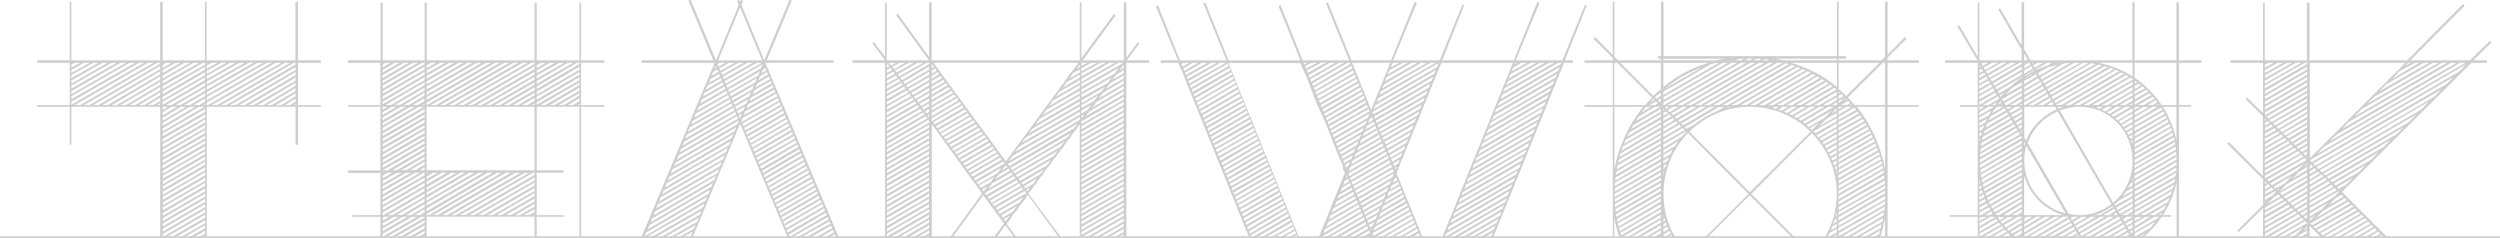 <?xml version="1.0" encoding="utf-8"?>
<!-- Generator: Adobe Illustrator 21.0.0, SVG Export Plug-In . SVG Version: 6.00 Build 0)  -->
<svg version="1.1" id="Layer_1" xmlns="http://www.w3.org/2000/svg" xmlns:xlink="http://www.w3.org/1999/xlink" x="0px" y="0px"
	 viewBox="0 0 1492 142" style="enable-background:new 0 0 1492 142;" xml:space="preserve">
<style type="text/css">
	.st0{fill:none;stroke:#CECECE;stroke-miterlimit:10;}
	.st1{clip-path:url(#SVGID_2_);}
	.st2{fill:#CECECE;}
</style>
<g>
	<line class="st0" x1="0" y1="141.5" x2="1492" y2="141.5"/>
	<g>
		<g>
			<defs>
				<rect id="SVGID_1_" width="1492" height="142"/>
			</defs>
			<clipPath id="SVGID_2_">
				<use xlink:href="#SVGID_1_"  style="overflow:visible;"/>
			</clipPath>
			<g class="st1">
				<g>
					<path class="st2" d="M191.5,37.5h-13.6v25.2h13.6v1h-13.6v22.7h-1.5V63.7h-53V194h45.9v1h-45.9v37.6h-1V195H97.1v37.6h-1.5V195
						H50.9v-1h44.7V63.7h-53v22.7h-1V63.7H22.2v-1h19.4V37.5H22.2V36h19.4V1.1h1V36h53V1.1h1.5V36h25.2V1.1h1V36h53V1.1h1.5V36h13.6
						L191.5,37.5L191.5,37.5z M83,37.5L42.6,60.7v1.8l43.4-25H83z M77.4,37.5L42.6,57.4v1.8l38.1-21.7H77.4z M71.9,37.5L42.6,54.4
						v1.8l32.6-18.7H71.9z M66.6,37.5l-24,13.6v1.8l27-15.4H66.6z M61,37.5L42.6,48.1v1.8l21.7-12.4H61z M55.7,37.5l-13.1,7.3v1.8
						l16.2-9.1H55.7z M50.2,37.5l-7.6,4.3v1.8l10.9-6.1H50.2z M44.6,37.5l-2,1v1.8l5.3-2.8H44.6z M91.6,37.5h-3.3L44.6,62.7h3.3
						L91.6,37.5z M95.6,38v-0.5h-1.8L50.2,62.7h3.3L95.6,38z M95.6,41.3v-2L55.7,62.7h3L95.6,41.3z M95.6,44.3v-1.8L61,62.7h3.3
						L95.6,44.3z M95.6,47.6v-2l-29,17.2h3L95.6,47.6z M95.6,50.6v-1.8L71.9,62.7h3.3L95.6,50.6z M95.6,53.9v-2L77.4,62.7h3.3
						L95.6,53.9z M95.6,56.9v-1.8L83,62.7h3L95.6,56.9z M95.6,60.2v-2l-7.3,4.5h3.3L95.6,60.2z M95.6,62.7v-1.3l-1.8,1.3H95.6z
						 M122.4,37.5h-1.3l-24,13.9v1.8l25.2-14.6L122.4,37.5L122.4,37.5z M115.6,37.5L97.1,48.1v1.8l21.7-12.4H115.6z M110,37.5
						l-12.9,7.6v1.8l16.2-9.3L110,37.5L110,37.5z M104.7,37.5l-7.6,4.3v1.8l10.6-6.1H104.7z M99.1,37.5l-2,1.3v1.8l5.3-3L99.1,37.5
						L99.1,37.5z M122.4,39.8L97.1,54.4v1.8l25.2-14.6L122.4,39.8L122.4,39.8z M122.4,43L97.1,57.7v1.8l25.2-14.6L122.4,43L122.4,43
						z M122.4,46.1L97.1,60.7v1.8l25.2-14.6L122.4,46.1L122.4,46.1z M122.1,63.7h-3.3L97.1,76.6v1.8L122.1,63.7z M116.6,63.7h-3.3
						l-16.2,9.6v1.8L116.6,63.7z M111,63.7h-3l-10.9,6.6v1.8L111,63.7z M105.7,63.7h-3.3L97.1,67v1.8L105.7,63.7z M100.2,63.7h-3V64
						v1.8C98.1,65.3,99.1,64.2,100.2,63.7z M122.4,66.8V65L97.1,79.6v1.8L122.4,66.8z M122.4,70.1v-1.8L97.1,82.9v1.8L122.4,70.1z
						 M122.4,73.1v-1.8L97.1,86v1.8L122.4,73.1z M122.4,76.4v-1.8L97.1,89.2V91L122.4,76.4z M122.4,79.4v-1.8L97.1,92.3V94
						L122.4,79.4z M122.4,82.7v-1.8L97.1,95.5v1.8L122.4,82.7z M122.4,85.7v-1.8L97.1,98.6v1.8L122.4,85.7z M122.4,89v-1.8
						l-25.2,14.6v1.8L122.4,89z M122.4,92v-1.8l-25.2,14.6v1.8L122.4,92z M122.4,95.3v-1.8l-25.2,14.6v1.8L122.4,95.3z M122.4,98.3
						v-1.8l-25.2,14.6v1.8L122.4,98.3z M122.4,101.6v-1.8l-25.2,14.6v1.8L122.4,101.6z M122.4,104.6v-1.8l-25.2,14.6v1.8
						L122.4,104.6z M122.4,107.9v-1.8l-25.2,14.6v1.8L122.4,107.9z M122.4,110.9v-1.8l-25.2,14.6v1.8L122.4,110.9z M122.4,114.2
						v-1.8L97.2,127v1.8L122.4,114.2z M122.4,117.3v-1.8l-25.2,14.6v1.8L122.4,117.3z M122.4,120.5v-1.8l-25.2,14.6v1.8L122.4,120.5
						z M122.4,123.6v-1.8l-25.2,14.6v1.8L122.4,123.6z M122.4,126.8V125l-25.2,14.6v1.8L122.4,126.8z M122.4,129.9v-1.8l-25.2,14.6
						v1.8L122.4,129.9z M122.4,133.2v-1.8L97.1,146v1.8L122.4,133.2z M122.4,136.2v-1.8L97.2,149v1.8L122.4,136.2z M122.4,139.5
						v-1.8l-25.2,14.6v1.8L122.4,139.5z M122.4,142.5v-1.8l-25.2,14.6v1.8L122.4,142.5z M122.4,145.8V144l-25.2,14.6v1.8
						L122.4,145.8z M122.4,148.8V147l-25.2,14.6v1.8L122.4,148.8z M122.4,152.1v-1.8L97.1,165v1.8L122.4,152.1z M122.4,155.1v-1.8
						L97.1,168v1.8L122.4,155.1z M122.4,158.4v-1.8l-25.2,14.6v1.8L122.4,158.4z M122.4,161.4v-1.8l-25.2,14.6v1.8L122.4,161.4z
						 M122.4,164.7v-1.8l-25.2,14.6v1.8L122.4,164.7z M122.4,167.7V166l-25.2,14.6v1.8L122.4,167.7z M122.4,171v-1.8l-25.2,14.6v1.8
						L122.4,171z M122.4,174.1v-1.8l-25.2,14.6v1.8L122.4,174.1z M122.4,177.3v-1.8l-25.2,14.6v1.8L122.4,177.3z M122.4,180.4v-1.8
						l-25.2,14.6v0.8h2L122.4,180.4z M122.4,51.1v-1.8L99.1,62.7h3.3L122.4,51.1z M122.4,183.6v-1.8l-21,12.1h3L122.4,183.6z
						 M122.4,54.2v-1.8l-17.7,10.3h3L122.4,54.2z M122.4,186.7v-1.8l-15.7,9.1h3.3L122.4,186.7z M122.4,57.4v-1.8L110,62.7h3.3
						L122.4,57.4z M122.4,190v-1.8l-10.1,5.8h3.3L122.4,190z M122.4,60.5v-1.8l-6.8,4h3.3L122.4,60.5z M122.4,193v-1.8l-4.5,2.8h3
						L122.4,193z M122.4,62.7V62l-1.3,0.8L122.4,62.7L122.4,62.7z M164.5,37.5l-41.1,23.7v1.5h0.8l43.7-25.2H164.5z M159.2,37.5
						l-35.8,20.4v2l38.9-22.5L159.2,37.5L159.2,37.5z M153.7,37.5l-30.3,17.4v1.8L157,37.5H153.7z M148.4,37.5l-25,14.1v2l28-16.2
						h-3V37.5z M142.8,37.5l-19.4,11.1v1.8l22.7-12.9H142.8z M137.3,37.5l-13.9,7.8v2l17.2-9.8H137.3z M132,37.5l-8.6,4.8v1.8
						l11.6-6.6H132z M126.4,37.5l-3,1.5v2l6.3-3.5H126.4z M123.4,37.5v0.3l0.8-0.3H123.4z M170.1,37.5l-43.7,25.2h3.3l43.4-25.2
						H170.1z M176.4,37.5h-1L132,62.7h3l41.4-24.2V37.5z M176.4,40l-39.1,22.7h3.3l35.8-21V40z M176.4,43l-33.6,19.7h3.3l30.3-17.9
						V43z M176.4,46.3l-28,16.4h3l25-14.6V46.3z M176.4,49.4l-22.7,13.4h3.3l19.4-11.6V49.4z M176.4,52.6l-17.2,10.1h3l14.1-8.3
						L176.4,52.6L176.4,52.6z M176.4,55.7l-11.9,7.1h3.3l8.6-5.3L176.4,55.7L176.4,55.7z M176.4,58.9l-6.3,3.8h3l3.3-2V58.9z
						 M175.4,62.7h1V62L175.4,62.7z"/>
					<path class="st2" d="M227.1,37.5h-19.4V36h19.4V1.6h1.3V36h25V1.6h1.3V36H319V1.6h1.3V36h25.5V1.6h1V36h13.9v1.5h-13.9v25.2
						h13.9v1h-13.9v103.5H366v1.5h-19.2V194H366v1h-19.2v37.6h-1V195h-25.5v37.6H319V195h-64.4v37.6h-1.3V195h-25v37.6H227V195
						h-19.2v-1H227v-25.2h-19.2v-1.5H227v-37.9h-16.7v-1H227v-25.2h-19.4v-1.5H227v-38h-19.4v-1H227V37.5H227.1z M228.4,51.1v1.8
						l25-14.6v-0.8h-1.5L228.4,51.1z M228.4,48.1v1.5l21-12.1h-3L228.4,48.1z M228.4,44.8v1.8l15.4-9.1H241L228.4,44.8z M228.4,41.8
						v1.5l10.1-5.8h-3L228.4,41.8z M228.4,38.5v1.8l4.5-2.8h-2.8L228.4,38.5z M228.4,54.4v1.5l25-14.4v-1.8L228.4,54.4z M228.4,57.4
						v1.8l25-14.6v-1.8L228.4,57.4z M228.4,60.7v1.5l25-14.4V46L228.4,60.7z M228.4,78.1l24.7-14.4h-3l-21.7,12.6V78.1z M228.4,74.9
						l19.2-11.1h-2.8l-16.4,9.6V74.9z M228.4,71.8l13.9-8.1h-3L228.4,70V71.8z M228.4,68.5l8.3-4.8h-2.8l-5.6,3.3v1.5H228.4z
						 M228.4,65.5l3-1.8h-3V65.5z M228.4,81.2l25-14.4V65l-25,14.6V81.2z M228.4,84.4l25-14.6v-1.5l-25,14.4V84.4z M228.4,87.5
						l25-14.4v-1.8l-25,14.6V87.5z M228.4,90.8l25-14.6v-1.5l-25,14.4V90.8z M228.4,93.8l25-14.4v-1.8l-25,14.6V93.8z M228.4,97.1
						l25-14.6V81l-25,14.4V97.1z M228.4,100.1l25-14.4v-1.8l-25,14.6V100.1z M231.4,101.6l22-12.9v-1.5l-25,14.4H231.4z M228.4,119
						l25-14.4v-1.5h-0.5l-24.5,14.4V119z M228.4,116l22.2-12.9h-2.8l-19.4,11.1V116z M228.4,112.7l16.9-9.6h-3l-13.9,8.1V112.7z
						 M228.4,109.7l11.4-6.6h-3l-8.3,4.8L228.4,109.7L228.4,109.7z M228.4,106.4l5.8-3.3h-2.8l-3,1.8V106.4z M228.9,103.1h-0.5v0.3
						L228.9,103.1z M228.4,122.3l25-14.6v-1.8l-25,14.6V122.3z M228.4,125.3l25-14.4v-1.8l-25,14.6V125.3z M228.4,128.4h0.5
						l24.5-14.4v-1.8l-25,14.6V128.4z M228.4,142.8v1.5l25-14.4v-0.5h-2L228.4,142.8z M228.4,139.5v1.8l20.4-11.9h-3L228.4,139.5z
						 M228.4,136.4v1.5l14.9-8.6h-2.8L228.4,136.4z M228.4,133.2v1.8l9.6-5.6h-3L228.4,133.2z M228.4,130.1v1.5l4-2.3h-2.8
						L228.4,130.1z M228.4,147.5l25-14.6v-1.5l-25,14.4V147.5z M228.4,150.6l25-14.4v-1.8l-25,14.6V150.6z M228.4,153.9l25-14.6
						v-1.5l-25,14.4V153.9z M228.4,156.9l25-14.4v-1.8l-25,14.6V156.9z M228.4,160.2l25-14.6V144l-25,14.4V160.2z M228.4,163.2
						l25-14.4V147l-25,14.6V163.2z M228.4,166.5l25-14.6v-1.5l-25,14.4V166.5z M228.4,180.6v1.5l23.5-13.4h-3L228.4,180.6z
						 M228.4,177.3v1.8l17.9-10.3h-2.8L228.4,177.3z M228.4,174.3v1.5l12.4-7.1H238L228.4,174.3z M228.4,171v1.8l7.1-4h-3L228.4,171
						z M228.4,168.8v0.8l1.3-0.8H228.4z M228.4,183.6v1.8l25-14.6v-1.5L228.4,183.6z M228.4,186.9v1.5l25-14.4v-1.8L228.4,186.9z
						 M228.4,190v1.8l25-14.6v-1.5L228.4,190z M228.4,193.2v0.8h1.3l23.7-13.6v-1.8L228.4,193.2z M232.4,167.2l21-12.1v-1.8
						l-23.7,13.9L232.4,167.2L232.4,167.2z M233.2,62.7l20.2-11.9V49l-23.2,13.6L233.2,62.7L233.2,62.7z M234.2,128.4l19.2-11.1
						v-1.8l-22,12.9H234.2z M232.2,194h3l18.2-10.6v-1.8L232.2,194z M236.7,101.6l16.7-9.6v-1.8l-19.2,11.4H236.7z M238,167.2
						l15.4-9.1v-1.5L235,167.2H238z M238.5,62.7l14.9-8.6v-1.8l-17.7,10.3h2.8V62.7z M239.8,128.4l13.6-8.1v-1.8l-16.7,9.8h3.1
						V128.4z M237.5,194h3l12.9-7.6v-1.8L237.5,194z M242.3,101.6l11.1-6.6v-1.5l-13.9,8.1H242.3z M243.5,167.2l9.8-5.8v-1.8
						l-12.9,7.6H243.5z M244,62.7l9.3-5.6v-1.8L241,62.7H244z M245.1,128.4l8.3-4.8v-1.8l-11.1,6.6H245.1z M243,194h3l7.3-4.3v-1.8
						L243,194z M247.8,101.6l5.6-3.3v-1.8l-8.6,5h3V101.6z M248.8,167.2l4.5-2.8v-1.5l-7.3,4.3H248.8z M249.3,62.7l4-2.3v-1.8
						l-6.8,4L249.3,62.7L249.3,62.7z M250.6,128.4l2.8-1.8v-1.8l-5.8,3.5h3V128.4z M248.6,194h2.8l2-1.3v-1.5L248.6,194z
						 M253.1,101.6l0.3-0.3v-1.5l-2.8,1.8H253.1z M253.4,167.2V166l-2,1.3h2V167.2z M253.4,62.7V62l-1.5,0.8L253.4,62.7L253.4,62.7z
						 M253.4,128.4v-0.3l-0.3,0.3H253.4z M254.6,61.2v1.5h0.3l43.4-25.2h-2.8L254.6,61.2z M254.6,57.9v1.8L293,37.5h-3L254.6,57.9z
						 M254.6,54.9v1.8l32.8-19.2h-3L254.6,54.9z M254.6,51.6v1.8l27.3-15.9h-2.8L254.6,51.6z M254.6,48.6v1.8l22-12.9h-3L254.6,48.6
						z M254.6,45.3v1.8l16.4-9.6h-2.8L254.6,45.3z M254.6,42v1.8l11.1-6.3h-3L254.6,42z M254.6,39v1.8l5.6-3.3h-3L254.6,39z
						 M254.6,101.6H319V63.7h-64.4V101.6z M254.6,128.4h1.3l43.4-25.2h-2.8l-41.9,24.5L254.6,128.4L254.6,128.4z M254.6,126.1
						l39.4-23h-3l-36.3,21.2L254.6,126.1L254.6,126.1z M254.6,122.8l33.8-19.7h-2.8l-31,17.9V122.8z M254.6,119.8l28.5-16.7h-3
						L254.6,118V119.8z M254.6,116.5l23-13.4h-2.8l-20.2,11.6L254.6,116.5L254.6,116.5z M254.6,113.5l17.7-10.3h-3l-14.6,8.6v1.7
						H254.6z M254.6,110.2l12.1-7.1h-3l-9.1,5.3V110.2z M254.6,106.9l6.6-3.8h-2.8l-3.8,2.3L254.6,106.9L254.6,106.9z M255.9,103.1
						h-1.3v0.8L255.9,103.1z M254.6,167.2H319v-37.9h-64.4V167.2z M254.6,193.5v0.5h2.3l43.7-25.2h-3L254.6,193.5z M254.6,190.5v1.5
						l40.4-23.2h-2.8L254.6,190.5z M254.6,187.2v1.8l35.1-20.2h-3L254.6,187.2z M254.6,184.2v1.8l29.5-17.2h-3L254.6,184.2z
						 M254.6,180.9v1.8l24-13.9h-2.8L254.6,180.9z M254.6,177.8v1.8l18.7-10.9h-3L254.6,177.8z M254.6,174.8v1.5l13.1-7.6H265
						L254.6,174.8z M254.6,171.5v1.8l7.8-4.5h-3L254.6,171.5z M254.6,168.8v1.3l2.3-1.3H254.6z M303.9,37.5h-3l-43.7,25.2h3
						L303.9,37.5z M304.9,103.1h-3l-43.4,25.2h2.8L304.9,103.1z M262.2,194l43.7-25.2h-2.8L259.4,194H262.2z M265.5,62.7l43.7-25.2
						h-2.8l-43.7,25.2H265.5z M266.8,128.4l43.7-25.2h-3l-43.7,25.2H266.8z M267.8,194l43.7-25.2h-3L264.7,194H267.8z M271.1,62.7
						l43.7-25.2h-3L268,62.7H271.1z M272.1,128.4l43.7-25.2H313l-43.7,25.2H272.1z M273.3,194l43.7-25.2h-3L270.3,194H273.3z
						 M276.6,62.7L319,38.2v-0.8h-1.8l-43.7,25.2L276.6,62.7L276.6,62.7z M277.6,128.4l41.4-24v-1.3h-0.8l-43.7,25.2h3.1V128.4z
						 M278.6,194l40.4-23.5V169l-43.2,25H278.6z M281.9,62.7L319,41.3v-1.8l-39.9,23.2H281.9z M282.9,128.4l36.1-20.7v-1.8
						l-38.9,22.5H282.9z M284.2,194l34.8-20.2V172l-37.9,22H284.2z M287.5,62.7L319,44.6v-1.8l-34.6,19.9
						C284.4,62.7,287.5,62.7,287.5,62.7z M288.5,128.4l30.5-17.7v-1.8l-33.6,19.4h3.1V128.4z M289.5,194l29.5-17.2v-1.5L286.7,194
						H289.5z M292.8,62.7L319,47.6v-1.8l-29,16.9C290,62.7,292.8,62.7,292.8,62.7z M294,128.4l25-14.4v-1.8l-28,16.2H294z M295,194
						l24-13.9v-1.8L292,194H295z M298.3,62.7L319,50.6v-1.5l-23.7,13.6C295.3,62.7,298.3,62.7,298.3,62.7z M299.3,128.4L319,117
						v-1.8l-22.5,13.1L299.3,128.4L299.3,128.4z M300.6,194l18.4-10.9v-1.5L297.6,194H300.6z M303.6,62.7l15.4-8.8v-1.8l-18.2,10.6
						C300.8,62.7,303.6,62.7,303.6,62.7z M304.9,128.4l14.1-8.1v-1.8l-17.2,9.8h3.1V128.4z M319,186.4v-1.5l-15.9,9.1h2.8L319,186.4
						z M309.2,62.7l9.8-5.8v-1.5l-12.9,7.3H309.2z M310.2,128.4l8.8-5v-1.8l-11.6,6.8H310.2z M311.4,194l7.6-4.3v-1.8l-10.6,6.1
						H311.4z M314.7,62.7l4.3-2.5v-1.8l-7.3,4.3H314.7z M315.7,128.4l3.3-1.8v-1.8l-6.3,3.5h3V128.4z M316.7,194l2.3-1.3V191l-5,3
						H316.7z M319,62.7v-1l-1.8,1H319z M319,128.4v-0.5l-0.8,0.5H319z M320.3,51.6v1.5l25.5-14.9v-0.8h-1.3L320.3,51.6z M320.3,48.3
						v1.8L342,37.5h-3L320.3,48.3z M320.3,45.1v1.8l16.2-9.3h-2.8L320.3,45.1z M320.3,42v1.8l10.9-6.3h-3L320.3,42z M320.3,38.8v1.8
						l5.3-3h-3L320.3,38.8z M320.3,54.7v1.8l25.5-14.9v-1.8L320.3,54.7z M320.3,57.7v1.8l25.5-14.9V43L320.3,57.7z M320.3,61v1.5
						l25.5-14.6v-1.8L320.3,61z M320.3,128.4h16.2v1h-16.2v37.9h25.5V63.7h-25.5v37.9h15.9v1.5h-15.9V128.4z M320.3,180.9v1.8
						l23.7-13.9h-2.8L320.3,180.9z M320.3,177.6v1.8l18.4-10.6h-3L320.3,177.6z M320.3,174.6v1.5l12.9-7.3h-2.8L320.3,174.6z
						 M320.3,171.3v1.8l7.6-4.3h-3L320.3,171.3z M320.3,168.8v1l2-1H320.3z M345.8,170.8v-1.5l-25.5,14.9v1.5L345.8,170.8z
						 M320.3,188.9l25.5-14.9v-1.8l-25.5,14.9V188.9z M320.3,192l25.5-14.9v-1.5l-25.5,14.9V192z M320.3,194h2l23.5-13.6v-1.8
						l-25.5,14.9V194z M322.5,62.7h3l20.2-11.9v-1.5L322.5,62.7z M327.6,194l18.2-10.6v-1.5l-21,12.1H327.6z M328.1,62.7h2.8
						l14.9-8.6v-1.8L328.1,62.7z M333.1,194l12.6-7.3v-1.8L330,194H333.1z M333.4,62.7h3l9.3-5.6v-1.5L333.4,62.7z M338.7,194
						l7.1-4.3v-1.5l-10.1,5.8H338.7z M339,62.7h3l3.8-2.3v-1.8L339,62.7z M344,194l1.8-1v-1.8l-4.5,2.8H344z M344.5,62.7h1.3V62
						L344.5,62.7z"/>
					<path class="st2" d="M358.1,141.5h24.7l43.7-104h-0.3h-43.4V36h42.9L410.9,0.4l1.3-0.5L427.3,36l13.6-33.1l-1-2.5l1.3-0.5
						l0.5,1.3l0.5-1.3l1.3,0.5l-1,2.5L456.1,36l15.1-36.1l1.3,0.5L457.6,36h39.9v1.5h-40.4h-0.3l43.7,104h23.7v1.5H501l10.1,24.2
						h22.7v1.5h-22.2l10.6,25.2h14.6v1h-14.1l15.7,37.4l-1.3,0.5L521.5,195h-27.8l15.7,37.4l-1.3,0.5L492.4,195H391l-15.7,37.9
						l-1.3-0.5l15.7-37.4h-27.8l-15.7,37.9l-1.3-0.5l15.7-37.4h-16.2v-1h16.7l10.6-25.2h-21.5v-1.5h22l10.1-24.2h-24.2L358.1,141.5
						L358.1,141.5z M399.5,171.5l-36.6,21.2l-0.5,1.3h1.8l34.3-19.9L399.5,171.5z M400.8,168.8h-1.5l-34.6,19.7l-1,2.5l36.6-21.2
						L400.8,168.8z M393.7,168.8l-27.3,15.7l-1,2.5l31.6-18.2H393.7z M397.8,175.8L366.5,194h3.3l27-15.9L397.8,175.8z M388.2,168.8
						l-19.9,11.6l-1,2.3l24.2-13.9L388.2,168.8L388.2,168.8z M382.9,168.8l-12.9,7.3l-1,2.5l16.9-9.8H382.9z M377.3,168.8l-5.6,3.3
						l-1,2.3l9.8-5.6H377.3z M396,179.9L372,194h3l19.9-11.6L396,179.9z M373,168.8l-0.5,1.5l2.5-1.5H373z M411.4,143h-0.5
						l-35.6,20.7L374,166l36.6-21.2L411.4,143z M409.9,146.5L374,167.2h3.3l31.6-18.2L409.9,146.5z M405.6,143l-28.8,16.4l-1,2.5
						l32.8-18.9H405.6z M394.2,184.2l-16.9,9.8h3.3l12.6-7.6C393.5,185.7,394,184.9,394.2,184.2z M400,143l-21.5,12.4l-1,2.3
						l25.7-14.6L400,143L400,143z M394.5,143l-14.1,8.1l-1,2.5l18.4-10.6H394.5z M408.1,150.8l-28.5,16.4h3l24.5-14.1L408.1,150.8z
						 M389.2,143l-7.1,4l-1,2.3l11.1-6.3H389.2z M383.9,143l-1,2.3l4-2.3H383.9z M392.5,188.2l-9.6,5.8h3l5.6-3.3L392.5,188.2z
						 M422,117.5l-36.3,21.2l-1,2.3l36.3-21.2L422,117.5z M406.4,154.9l-21.5,12.4h3.3l17.2-9.8L406.4,154.9z M420.5,121.5
						l-34.6,19.9h3l30.5-17.4L420.5,121.5z M423.8,113.2l-36.3,21.2l-1,2.5l36.3-21.2L423.8,113.2z M425.5,109.2l-36.3,21.2l-1,2.3
						l36.3-21.2L425.5,109.2z M388.2,194h2l0.5-1.5L388.2,194z M427.3,104.9L391,126.1l-1,2.5l36.3-21.2L427.3,104.9z M404.8,159.2
						l-14.4,8.1h3.3l10.1-5.8L404.8,159.2z M418.7,125.8l-27.5,15.7h3.3l23.2-13.4L418.7,125.8z M429.1,100.9l-36.6,21.2l-1,2.3
						l36.6-21L429.1,100.9z M491.9,194l-10.6-25.2H402L391.5,194H491.9z M430.8,96.6l-36.6,21.2l-1,2.5l36.6-21.2L430.8,96.6z
						 M432.6,92.5L396,113.7l-1,2.3l36.6-21L432.6,92.5z M403.1,163.2l-7.1,4h3l3-1.5L403.1,163.2z M434.4,88.2l-36.6,21.2l-1,2.5
						l36.6-21.2L434.4,88.2z M417,129.9l-20.2,11.6h3.3l15.9-9.1L417,129.9z M436.1,84.2l-36.6,21.2l-1,2.3l36.6-21L436.1,84.2z
						 M437.9,79.9l-36.6,21.2l-1,2.5l36.3-21.2L437.9,79.9z M439.4,75.9l-36.3,21.2l-1,2.3l36.3-21L439.4,75.9z M415.2,134.2
						l-12.9,7.3h3l8.8-5L415.2,134.2z M446.7,143h-3l-40.6,23.5l-0.5,0.8h2L446.7,143z M440.9,72.3v-0.5l-36.1,21l-1,2.5l36.3-21.2
						L440.9,72.3z M438.2,143l-33.3,19.2l-1,2.5l37.6-21.7H438.2z M439.7,69.3l-33.1,19.4l-1,2.3l34.8-20.2L439.7,69.3z M432.9,143
						l-26.3,15.1l-1,2.3l30.3-17.4L432.9,143L432.9,143z M452.3,143H449l-42.2,24.2h3L452.3,143z M438.7,66.8l-30.3,17.7l-1.3,2.5
						l32.3-18.7L438.7,66.8z M427.3,143l-18.9,10.9l-1,2.5l23.2-13.4H427.3z M413.4,138.2l-5.8,3.3h3.3l1.5-0.8L413.4,138.2z
						 M437.7,64.2l-27.8,16.2l-1,2.3l29.5-16.9L437.7,64.2z M421.8,143l-11.9,6.8l-1,2.3L425,143H421.8z M436.6,61.7l-25,14.4
						l-1,2.5l26.5-15.4L436.6,61.7z M416.5,143l-4.8,2.5l-1,2.5l8.8-5H416.5z M457.6,143h-3l-42.4,24.2h3.3L457.6,143z M435.6,59.2
						l-22.2,12.9l-1,2.3l23.7-13.6L435.6,59.2z M412.9,143l-0.5,0.8l1.8-0.8H412.9z M470,141.5l-28.3-67.7l-28.3,67.7H470z
						 M434.4,56.7l-19.2,11.1l-1,2.5l21-12.1L434.4,56.7z M433.4,54.2L417,63.7c-0.3,0.8-0.8,1.5-1,2.3l18.2-10.3L433.4,54.2z
						 M432.4,51.6l-13.6,7.8l-1,2.5l15.1-8.8L432.4,51.6z M463.1,143h-3.3l-42.2,24.2h3.3L463.1,143z M431.3,49.1l-10.9,6.3l-1,2.3
						l12.4-7.1L431.3,49.1z M430.3,46.6l-8.1,4.5l-1,2.5l9.6-5.6L430.3,46.6z M429.1,44.1l-5,3l-1,2.3l6.8-3.8L429.1,44.1z
						 M468.7,143h-3.3l-42.2,24.2h3L468.7,143z M428.1,41.5l-2.5,1.3l-1,2.5l4.3-2.5L428.1,41.5z M427.3,39.3l-1,1.8l1.3-0.8
						L427.3,39.3z M432.9,37.5h-3.3l-1.5,0.8l0.8,1.5L432.9,37.5z M454.8,36L441.7,4.4L428.6,36H454.8z M471.2,144.5l-0.8-1.5
						l-41.9,24.2h3.3L471.2,144.5z M438.4,37.5h-3.3l-5.8,3.3l0.5,1.5L438.4,37.5z M443.7,37.5h-3l-10.3,5.8l0.5,1.5L443.7,37.5z
						 M449.3,37.5H446l-14.6,8.3l0.5,1.5L449.3,37.5z M454.6,37.5h-3l-19.2,10.9l0.8,1.5L454.6,37.5z M454.1,40.8l1-2.5l-21.7,12.6
						l0.8,1.5L454.1,40.8z M472.2,147l-0.5-1.5l-37.6,21.7h3L472.2,147z M452.5,45.1l1-2.5l-18.9,10.9l0.5,1.5L452.5,45.1z
						 M450.8,49.1l1-2.5l-16.2,9.3l0.5,1.5L450.8,49.1z M449,53.4l1-2.5l-13.4,7.8l0.5,1.3L449,53.4z M447.2,57.4
						c0.3-0.8,0.8-1.8,1-2.5l-10.6,6.3l0.8,1.3L447.2,57.4z M445.5,61.7l1-2.5l-7.8,4.5l0.8,1.5L445.5,61.7z M473.2,149.6l-0.5-1.5
						l-33.3,19.2h3.3L473.2,149.6z M443.7,65.8l1-2.5l-4.8,3l0.5,1.5L443.7,65.8z M441.9,70.1l1-2.5l-2,1.3l0.5,1.5L441.9,70.1z
						 M464.9,60l-0.8-1.5L443,70.6l-0.5,1.8v0.5L464.9,60z M465.9,62.5l-0.8-1.5L443,73.8l0.8,1.5L465.9,62.5z M463.1,55.9
						l-18.4,10.6l-1,2.3l20.2-11.4L463.1,55.9z M466.9,65l-0.5-1.5L444,76.4l0.8,1.5L466.9,65z M474.5,152.1l-0.8-1.5L445,167.2h3
						L474.5,152.1z M467.9,67.5l-0.5-1.5l-22.2,12.9l0.5,1.5L467.9,67.5z M462.1,53.4l-15.7,8.8l-1,2.5l17.2-9.8L462.1,53.4z
						 M469.2,70.1l-0.8-1.5l-22.2,12.9l0.5,1.5L469.2,70.1z M461.1,50.9l-12.9,7.3l-1,2.3l14.4-8.3L461.1,50.9z M470.2,72.6
						l-0.8-1.5L447.2,84l0.8,1.5L470.2,72.6z M471.2,75.1l-0.8-1.5l-22.2,12.9L449,88L471.2,75.1z M459.9,48.3l-9.8,5.6l-1,2.5
						l11.6-6.8L459.9,48.3z M472.2,77.6l-0.5-1.5L449.3,89l0.8,1.5L472.2,77.6z M475.5,154.6l-0.8-1.5l-24.5,14.1h3.3L475.5,154.6z
						 M473.2,80.2l-0.5-1.5l-22.2,12.9L451,93L473.2,80.2z M458.9,45.6l-7.1,4.3l-1,2.3l8.8-5L458.9,45.6z M474.5,82.7l-0.8-1.5
						L451.5,94l0.5,1.5L474.5,82.7z M457.8,43l-4.3,2.5l-1,2.5l5.8-3.5L457.8,43z M475.5,85.2l-0.8-1.5l-22.2,12.9l0.8,1.5
						L475.5,85.2z M476.5,87.7l-0.5-1.5l-22.5,13.1l0.8,1.3L476.5,87.7z M456.8,40.5l-1.5,1l-1,2.3l3-1.8L456.8,40.5z M477.5,90.2
						L477,89l-22.2,12.9l0.5,1.3L477.5,90.2z M478.5,92.8l-0.5-1.3l-22.2,12.9l0.5,1.5L478.5,92.8z M476.5,157.1l-0.8-1.5
						l-19.9,11.6h3.3L476.5,157.1z M456.1,39.3v0.5l0.3-0.3L456.1,39.3z M479.8,95.5L479,94l-22.2,12.9l0.5,1.5L479.8,95.5z
						 M480.8,98.1l-0.8-1.5l-22.2,12.9l0.8,1.5L480.8,98.1z M481.8,100.6l-0.5-1.5L458.9,112l0.8,1.5L481.8,100.6z M482.8,103.1
						l-0.5-1.5l-22.2,12.9l0.5,1.5L482.8,103.1z M483.8,105.6l-0.5-1.5L461.1,117l0.5,1.5L483.8,105.6z M477.5,159.7l-0.5-1.3
						l-15.7,8.8h3L477.5,159.7z M485.1,108.2l-0.8-1.5l-22.2,12.9l0.5,1.5L485.1,108.2z M486.1,110.7l-0.8-1.5l-22.2,12.9l0.8,1.5
						L486.1,110.7z M487.1,113.2l-0.5-1.5l-22.5,12.9l0.8,1.5L487.1,113.2z M488.1,115.7l-0.5-1.5l-22.2,12.9l0.5,1.5L488.1,115.7z
						 M489.1,118.3l-0.5-1.5l-22.2,12.9l0.5,1.5L489.1,118.3z M478.5,162.2c-0.3-0.5-0.3-0.8-0.5-1.3l-11.4,6.3h3.3L478.5,162.2z
						 M490.4,120.8l-0.8-1.5l-22.2,12.9l0.5,1.5L490.4,120.8z M491.4,123.3l-0.8-1.5l-22.2,12.9l0.8,1.5L491.4,123.3z M492.4,125.8
						l-0.5-1.5l-22.5,13.1l0.8,1.3L492.4,125.8z M493.4,128.4l-0.5-1.5L470.7,140l0.5,1.3L493.4,128.4z M472,143l0.3,1l1.8-1H472z
						 M479.8,165l-0.8-1.5l-6.8,3.8h3L479.8,165z M476.3,143l-3.5,2l0.5,1.5l6.3-3.5H476.3z M494.7,130.9l-0.8-1.3l-21,11.9h3.3
						L494.7,130.9z M481.8,143l-8.1,4.5l0.8,1.5l10.3-6.1h-3V143z M487.1,143l-12.4,7.1l0.8,1.5l14.9-8.6H487.1z M492.7,143
						l-16.7,9.6l0.5,1.5L496,143H492.7z M499.5,143h-1.3L477,155.1l0.5,1.5l22.5-12.9L499.5,143z M480.8,167.2l-0.8-1.3l-2.5,1.3
						H480.8z M500.3,144.8L478,157.6l0.8,1.5l22.2-12.9L500.3,144.8z M495.7,133.4l-0.8-1.3l-16.4,9.3h3L495.7,133.4z M501.3,147.3
						l-22.2,12.9l0.8,1.5l22.2-12.9L501.3,147.3z M502.5,149.8L480,162.7l0.8,1.5l22.2-12.9L502.5,149.8z M503.5,152.3l-22.2,12.9
						l0.5,1.5l22.2-12.9L503.5,152.3z M482.6,168.8l0.3,0.5l1.3-0.5H482.6z M505.3,156.4l-0.8-1.5L483,167.3h3.3L505.3,156.4z
						 M486.4,168.8l-3,1.5l0.8,1.5l5.6-3H486.4z M496.7,136.2l-0.8-1.5l-12.1,6.8h3.3L496.7,136.2z M491.7,168.8l-7.3,4l0.8,1.5
						l9.8-5.6h-3.3V168.8z M497.2,168.8l-11.6,6.6l0.5,1.5l14.4-8.1H497.2z M502.8,168.8l-16.2,9.3l0.5,1.3l18.7-10.6H502.8z
						 M510.4,168.8h-2.3l-20.4,11.9l0.5,1.3l22.5-12.9L510.4,168.8z M506.3,158.9l-0.8-1.5l-16.9,9.8h3L506.3,158.9z M510.9,170.3
						l-22.2,12.9l0.8,1.5l22.2-13.1L510.9,170.3z M497.7,138.7l-0.5-1.5l-7.8,4.3h3.3L497.7,138.7z M512.1,172.8l-22.5,12.9l0.8,1.5
						l22.2-12.9L512.1,172.8z M513.1,175.3l-22.2,12.9l0.5,1.5l22.2-12.9L513.1,175.3z M514.1,177.8l-22.2,12.9l0.5,1.5l22.2-12.9
						L514.1,177.8z M515.9,181.9l-0.8-1.5l-22.2,12.9l0.3,0.8h1.8L515.9,181.9z M507.3,161.4l-0.5-1.5l-12.9,7.3h3.3L507.3,161.4z
						 M498.7,141.2l-0.5-1.5l-3.3,1.8h3L498.7,141.2z M516.9,184.4l-0.8-1.5L497.2,194h3.3L516.9,184.4z M508.3,164l-0.5-1.5
						l-8.3,4.8h3L508.3,164z M517.9,186.9l-0.5-1.5l-14.6,8.6h3L517.9,186.9z M509.3,166.5l-0.5-1.5l-4,2.3h3.3L509.3,166.5z
						 M518.9,189.5l-0.5-1.5l-10.3,6.1h3.3L518.9,189.5z M519.9,192l-0.5-1.5l-5.8,3.5h3L519.9,192z M521,194l-0.5-1l-1.5,1H521z"/>
					<path class="st2" d="M685.8,37.5h-13.6V194h14.1v1h-13.9l10.3,14.1l-1.3,0.5l-9.3-12.9v35.8h-1.5V195h-24.5l18.9,26.3l-1,0.5
						l-18.7-25.2v36.1h-1V195H556v37.6h-1.5V196l-19.7,27l-1-0.8l19.9-27.3h-24.5v37.6h-1v-36.3l-9.8,13.4l-1.3-0.5l10.3-14.1h-15.9
						v-1h16.7V37.5h-19.4V36h19.4l-7.6-10.1l1-0.8l6.6,8.8V1.4h1v34.3l0.5,0.3h24.7L534.8,9l1-0.8L554.5,34V1.4h1.5v34.3l0.3,0.3
						h88.1V1.4h1v33.3l19.4-26.3l1,0.8L646.2,36h24.5V1.4h1.5v33.1l6.8-9.3l1,0.8l-7.6,10h13.4L685.8,37.5L685.8,37.5z M529.8,38.2
						l-0.5,0.3v1.8l1.5-0.8L529.8,38.2z M531.6,40.5l-2.3,1.3v1.8l3-1.8L531.6,40.5z M533.1,42.8l-3.8,2v1.8l4.8-2.5L533.1,42.8z
						 M534.6,45.1l-5.3,3v1.8l6.3-3.5L534.6,45.1z M536.4,47.1l-7.1,4v1.8l8.1-4.5L536.4,47.1z M537.9,49.4l-8.6,5v1.8l9.6-5.6
						L537.9,49.4z M539.6,51.6l-10.3,5.8v1.8l11.1-6.3L539.6,51.6z M541.2,53.9l-11.9,6.8v1.8l12.9-7.3L541.2,53.9z M542.7,55.9
						l-13.4,7.8v1.8l14.4-8.1L542.7,55.9z M544.4,58.2L529.3,67v1.8l16.2-9.3L544.4,58.2z M545.9,60.5l-16.7,9.6v1.8L547,61.7
						L545.9,60.5z M547.7,62.7l-18.4,10.6v1.8L548.5,64L547.7,62.7z M549.2,65l-19.9,11.4v1.8l21-11.9L549.2,65z M551,67l-21.7,12.6
						v1.8l22.5-13.1L551,67z M552.5,69.3l-23.2,13.4v1.8l24.2-13.9L552.5,69.3z M554.5,72.3l-0.5-0.8L529.3,86v1.8l25.2-14.6V72.3z
						 M554.5,74.3L529.3,89v1.8l25.2-14.6V74.3z M554.5,77.6l-25.2,14.6V94l25.2-14.6V77.6z M554.5,80.7l-25.2,14.6v1.8l25.2-14.6
						V80.7z M554.5,83.9l-25.2,14.6v1.8l25.2-14.6V83.9z M554.5,87l-25.2,14.6v1.8l25.2-14.6V87z M554.5,90.2l-25.2,14.6v1.8
						L554.5,92V90.2z M554.5,93.3l-25.2,14.6v1.8L554.5,95V93.3z M554.5,96.6l-25.2,14.6v1.8l25.2-14.6V96.6z M554.5,99.6
						l-25.2,14.6v1.8l25.2-14.6V99.6z M554.5,102.9l-25.2,14.6v1.8l25.2-14.6V102.9z M554.5,105.9l-25.2,14.6v1.8l25.2-14.6V105.9z
						 M554.5,109.2l-25.2,14.6v1.8l25.2-14.6V109.2z M554.5,112.2l-25.2,14.6v1.8l25.2-14.6V112.2z M554.5,115.5l-25.2,14.6v1.8
						l25.2-14.6V115.5z M554.5,118.5l-25.2,14.6v1.8l25.2-14.6V118.5z M554.5,121.8l-25.2,14.6v1.8l25.2-14.6V121.8z M554.5,124.8
						l-25.2,14.6v1.8l25.2-14.6V124.8z M554.5,128.1l-25.2,14.6v1.8l25.2-14.6V128.1z M554.5,131.1l-25.2,14.6v1.8l25.2-14.6V131.1z
						 M554.5,134.4L529.3,149v1.8l25.2-14.6V134.4z M554.5,137.5l-25.2,14.6v1.8l25.2-14.6V137.5z M554.5,140.7l-25.2,14.6v1.8
						l25.2-14.6V140.7z M554.5,143.8l-25.2,14.6v1.8l25.2-14.6V143.8z M554.5,147l-25.2,14.6v1.8l25.2-14.6V147z M554.5,150.1
						l-25.2,14.6v1.8l25.2-14.6V150.1z M554.5,153.4L529.3,168v1.8l25.2-14.6V153.4z M554.5,158.2v-1.8L529.3,171v1.8l25.2-14.4
						V158.2z M553,160.7l-23.7,13.6v1.8l21.2-12.4L553,160.7z M549,166l-19.7,11.4v1.8l17.2-9.8L549,166z M544.9,171.5l-15.7,9.1
						v1.8l13.1-7.6L544.9,171.5z M540.9,177.1l-11.6,6.6v1.8l9.1-5L540.9,177.1z M536.9,182.6l-7.6,4.3v1.8l5-3L536.9,182.6z
						 M532.8,188.2l-3.5,1.8v1.8l1-0.5L532.8,188.2z M554.5,180.4v-1.8L531.3,192l-1.3,2h1.3L554.5,180.4z M531.3,37.5l-0.5,0.3
						l1,1.3l2.8-1.5L531.3,37.5L531.3,37.5z M536.9,37.5l-4.3,2.3l1,1.5l6.6-3.8H536.9z M554.5,175.3l-19.2,11.1l-2.3,3.3l21.5-12.6
						V175.3z M554.5,183.4v-1.8l-21,12.4h3.3L554.5,183.4z M542.4,37.5l-8.3,4.5l1,1.3l10.3-5.8H542.4z M547.7,37.5l-11.9,6.8
						c0.3,0.5,0.5,0.8,0.8,1.3l14.4-8.1H547.7z M554.5,172.3l-15.1,8.6l-2.3,3.3l17.4-10.1L554.5,172.3L554.5,172.3z M554.5,38.2
						v-0.8h-1.3l-15.9,9.1l1,1.3L554.5,38.2z M554.5,41.5v-1.8l-15.4,9.1l0.8,1.3C544.7,47.3,549.7,44.3,554.5,41.5z M554.5,186.7
						v-1.8l-15.4,9.1h3L554.5,186.7z M554.5,44.6v-1.8l-13.9,8.1l1,1.3L554.5,44.6z M554.5,169l-11.1,6.6l-2.3,3l13.4-7.8L554.5,169
						L554.5,169z M554.5,47.8V46l-12.4,7.1l1,1.3L554.5,47.8z M554.5,50.9v-1.8l-10.6,6.3l1,1.3L554.5,50.9z M554.5,189.7v-1.8
						l-10.1,6.1h3.3L554.5,189.7z M554.5,166l-7.1,4l-2.3,3.3l9.3-5.6L554.5,166L554.5,166z M554.5,54.2v-1.8l-9.1,5.3l1,1.3
						L554.5,54.2z M554.5,57.2v-1.8l-7.3,4.3l0.8,1.5L554.5,57.2z M554.5,60.5v-1.8l-5.8,3.3l1,1.3L554.5,60.5z M554.5,162.7l-3,1.8
						l-2.3,3.3l5.3-3.3V162.7z M554.5,193v-1.8L550,194h3L554.5,193z M554.5,63.5v-1.8l-4.3,2.5l1,1.3
						C552.3,64.8,553.5,64.2,554.5,63.5z M554.5,66.8V65l-2.5,1.5l1,1.3L554.5,66.8z M554.5,160.4l-1.3,1.8l1.3-0.8V160.4z
						 M554.5,69.8V68l-1,0.8l1,1.3V69.8z M556.5,38.5L556,39v1.8l1.5-0.8L556.5,38.5z M558.1,40.8l-2,1.3v2l3-2L558.1,40.8z
						 M559.8,43l-3.8,2.3v1.8l4.5-2.8L559.8,43z M561.3,45.3l-5.3,3v2l6.3-3.8L561.3,45.3z M563.1,47.6l-7.1,4v1.8l7.8-4.5
						L563.1,47.6z M564.6,49.6c-2.8,1.8-5.8,3.3-8.6,5v2l9.6-5.8L564.6,49.6z M566.1,51.9l-10.1,6v1.8l11.1-6.6L566.1,51.9z
						 M567.9,54.2L556,61v2l12.9-7.6L567.9,54.2z M569.4,56.4L556,64.2V66l14.4-8.3L569.4,56.4z M571.2,58.4L556,67.3v2l15.9-9.3
						L571.2,58.4z M573.7,62l-1-1.3L556,70.6v1.3l0.3,0.3L573.7,62z M586.1,115.5l-30-41.4v82.5L586.1,115.5z M556,192.2l43.2-58.8
						l-12.4-16.9L556,158.7V192.2z M643.6,194L600,134.4L556.3,194H643.6z M575.2,64.2l-1-1.3L556.8,73l1,1.3L575.2,64.2z
						 M637.8,45.1l1.8-2.3l2.3-3l1.8-2.3h-86.6l43.2,58.8l33.6-45.7l1.8-2.3L637.8,45.1z M577,66.5l-1-1.3l-17.4,10.1l0.8,1.3
						L577,66.5z M578.5,68.8l-1-1.3l-17.4,10.1l1,1.3L578.5,68.8z M580,71.1l-0.8-1.5l-17.7,10.1l1,1.5L580,71.1z M581.8,73.1
						l-1-1.3l-17.4,10.1l1,1.3L581.8,73.1z M583.3,75.4l-0.8-1.3l-17.7,10.1l1,1.3L583.3,75.4z M585.1,77.6l-1-1.3l-17.4,10.1
						l0.8,1.3L585.1,77.6z M586.6,79.9l-1-1.3l-17.4,10.1l1,1.3L586.6,79.9z M588.4,81.9l-1-1.3L570,90.7l0.8,1.5L588.4,81.9z
						 M589.9,84.2l-1-1.3L571.4,93l1,1.3L589.9,84.2z M591.4,86.5l-0.8-1.3L573,95.3l1,1.3L591.4,86.5z M593.2,88.7l-1-1.3
						l-17.4,10.1l1,1.3L593.2,88.7z M594.7,91l-1-1.5l-17.4,10.3l1,1.3L594.7,91z M596.4,93l-1-1.3L578,101.9l0.8,1.3L596.4,93z
						 M597.9,95.3l-1-1.3l-17.4,10.1l1,1.3L597.9,95.3z M599.2,97.8l0.3-0.5l-0.8-1l-17.4,10.1l0.8,1.3L599.2,97.8z M595.2,103.4
						l2.3-3.3l-14.6,8.6l1,1.3L595.2,103.4z M591.1,108.9l2.3-3.3l-9.1,5l1,1.5L591.1,108.9z M587.1,114.2l2.3-3l-3.3,1.8
						L587.1,114.2z M606,106.4l-1-1.3l-16.9,9.8l-0.3,0.5l0.8,1L606,106.4z M607.8,108.7l-1-1.3l-17.4,10.1l0.8,1.3L607.8,108.7z
						 M603.5,102.9l-11.4,6.6l-2.5,3.3l14.9-8.6L603.5,102.9z M609.3,110.9l-1-1.5l-17.4,10.3l1,1.3L609.3,110.9z M610.8,113
						l-0.8-1.3l-17.7,10.1l1,1.3L610.8,113z M602,100.6l-5.8,3.5l-2.5,3l9.1-5.3L602,100.6z M612.6,115.2l-1-1.3L594.2,124l1,1.3
						L612.6,115.2z M608.5,120.8l2.3-3.3l-15.1,8.8l1,1.3L608.5,120.8z M604.5,126.3l2.3-3.3l-9.3,5.6l0.8,1.3L604.5,126.3z
						 M600.2,98.6l-2.5,3.3l3.5-2L600.2,98.6z M600.5,131.6l2.3-3l-3.8,2l1,1.5L600.5,131.6z M644.4,158.7l-31-42.4l-1.8,2.8
						l-1.8,2.3l-0.3,0.3l-2.3,3h0.3l-1.8,2.3h-0.3l-2.3,3.3h0.3l-1.8,2.3h-0.3l-0.5,1l43.4,59.3v-34.2H644.4z M640.9,76.6l2.5-3
						l-41.9,24.2l0.8,1.3L640.9,76.6z M644.4,71.6v-1.8L604.3,93l-2.5,3.3L644.4,71.6z M636.8,82.2l2.5-3l-36.3,21l1,1.3L636.8,82.2
						z M632.8,87.7l2.5-3.3l-30.8,17.9l1,1.3L632.8,87.7z M644.4,68.5v-1.8l-36.1,20.7l-2.5,3.3L644.4,68.5z M628.7,93.3l2.5-3.3
						l-25,14.4l1,1.3L628.7,93.3z M624.7,98.8l2.5-3.3l-19.4,11.1l1,1.3L624.7,98.8z M620.7,104.1l2.5-3l-13.6,7.8l0.8,1.3
						L620.7,104.1z M644.4,65.3v-1.8l-32.1,18.4l-2.5,3.3L644.4,65.3z M616.6,109.7l2.3-3.3l-7.8,4.8l1,1.3L616.6,109.7z
						 M613.3,114.2l1.5-2.3l-2.3,1.3L613.3,114.2z M644.4,62.2v-1.8l-28,16.2l-2.5,3L644.4,62.2z M644.4,156.6V74.3l-0.8,0.8
						l-1.5,2.3l-2.5,3.3l-1.5,2.3h-0.3l-2.3,3.3l-1.5,2.3h-0.3l-2.3,3.3v-0.3l-1.5,2.3l-0.3,0.3l-2.3,3l-1.5,2.3h-0.3l-2.3,3.3
						l-1.5,2.3h-0.3l-2.3,3.3l-1.5,2.3h-0.3L615,114v-0.3l-1.3,1.8L644.4,156.6z M644.4,58.9v-1.8l-24,13.9l-2.5,3.3L644.4,58.9z
						 M644.4,55.9v-1.8l-19.9,11.4l-2.5,3.3L644.4,55.9z M644.4,52.6v-1.8L628.5,60l-2.3,3.3L644.4,52.6z M644.4,49.6v-1.8
						l-11.9,6.8l-2.3,3C635.1,54.9,639.6,52.4,644.4,49.6z M644.4,46.3v-1.8l-7.8,4.5l-2.3,3.3L644.4,46.3z M644.4,43.3v-1.8l-3.8,2
						l-2.3,3.3L644.4,43.3z M644.4,40v-1.5l-2,2.8L644.4,40z M669.4,38.2l0.5-0.8h-2.3L645.4,50v1.8L669.4,38.2z M662.1,37.5
						l-16.7,9.6v1.8l19.9-11.4H662.1z M656.8,37.5l-11.4,6.3v1.8l14.4-8.1H656.8z M651.2,37.5l-5.8,3.3v1.8l9.1-5L651.2,37.5
						L651.2,37.5z M645.9,37.5h-0.5v1.8l3.5-1.8H645.9z M665.3,43.8l2.3-3.3l-22.2,12.9v1.8L665.3,43.8z M661.3,49.4l2.3-3.3
						l-18.2,10.3v1.8L661.3,49.4z M657.3,54.7l2.3-3l-14.1,8.1v1.8L657.3,54.7z M653,60.2l2.5-3.3l-10.1,5.8v1.8L653,60.2z
						 M670.6,59.5v-1.8l-24.5,14.4l-0.8,0.5v1.5L670.6,59.5z M670.6,62.7v-2l-25.2,14.6v1.8L670.6,62.7z M648.9,65.8
						c0.8-1,1.8-2.3,2.5-3.3l-6.1,3.5v1.8L648.9,65.8z M670.6,65.8V64l-25.2,14.6v1.8L670.6,65.8z M670.6,69v-2l-25.2,14.6v1.8
						L670.6,69z M645.4,70.6l2-2.5l-2,1V70.6z M670.6,72.1v-1.8l-25.2,14.6v1.8L670.6,72.1z M670.6,75.4v-2L645.4,88v1.8L670.6,75.4
						z M670.6,78.4v-1.8l-25.2,14.6V93L670.6,78.4z M670.6,81.7v-2l-25.2,14.6v1.8L670.6,81.7z M670.6,84.7v-1.8l-25.2,14.6v1.8
						L670.6,84.7z M670.6,88v-2l-25.2,14.6v1.8L670.6,88z M670.6,91v-1.8l-25.2,14.6v1.8L670.6,91z M670.6,94.3v-2l-25.2,14.6v1.8
						L670.6,94.3z M670.6,97.3v-1.8l-25.2,14.6v1.8L670.6,97.3z M670.6,100.6v-2l-25.2,14.6v1.8L670.6,100.6z M670.6,103.6v-1.8
						l-25.2,14.6v1.8L670.6,103.6z M670.6,106.9v-2l-25.2,14.6v1.8L670.6,106.9z M670.6,109.9v-1.8l-25.2,14.6v1.8L670.6,109.9z
						 M670.6,113.2v-2l-25.2,14.6v1.8L670.6,113.2z M670.6,116.2v-1.8L645.4,129v1.8L670.6,116.2z M670.6,119.5v-2l-25.2,14.6v1.8
						L670.6,119.5z M670.6,122.6v-1.8l-25.2,14.6v1.8L670.6,122.6z M670.6,125.8v-2l-25.2,14.6v1.8L670.6,125.8z M670.6,128.9v-1.8
						l-25.2,14.6v1.8L670.6,128.9z M670.6,132.2v-2l-25.2,14.6v1.8L670.6,132.2z M670.6,135.2v-1.8L645.4,148v1.8L670.6,135.2z
						 M670.6,138.5v-2l-25.2,14.6v1.8L670.6,138.5z M670.6,141.5v-1.8l-25.2,14.6v1.8L670.6,141.5z M670.6,144.8v-2l-25.2,14.6v0.8
						l0.8,0.8L670.6,144.8z M645.7,160.4l-0.3,0.3v1.8l1.3-0.5L645.7,160.4z M647.2,162.7l-1.8,1v1.8l2.8-1.5L647.2,162.7z
						 M648.9,165l-3.5,2v1.8l4.3-2.5L648.9,165z M650.5,167.2l-5,2.8v1.8l6.1-3.3L650.5,167.2z M652.2,169.5l-6.8,3.8v1.8l7.6-4.3
						L652.2,169.5z M653.7,171.5l-8.3,4.8v1.8l9.3-5.3L653.7,171.5z M655.2,173.8l-9.8,5.8v1.8l10.9-6.3L655.2,173.8z M657,176.1
						l-11.6,6.6v1.8l12.6-7.1L657,176.1z M658.5,178.3l-13.1,7.6v1.8l14.1-8.1L658.5,178.3z M660.3,180.4l-14.9,8.6v1.8l15.7-8.8
						L660.3,180.4z M662.8,183.9l-1-1.3l-16.4,9.6v1.8h0.3L662.8,183.9z M670.6,147.8V146l-24,13.9l1,1.3L670.6,147.8z M670.6,56.4
						v-2l-20.4,12.1l-2.5,3L670.6,56.4z M664.3,186.2l-0.8-1.3l-15.7,9.1h3.3L664.3,186.2z M670.6,151.1v-2l-22.2,13.1l0.8,1.3
						L670.6,151.1z M670.6,154.1v-1.8l-20.7,11.9l1,1.5L670.6,154.1z M670.6,53.1v-1.8L654.2,61l-2.5,3.3L670.6,53.1z M670.6,157.4
						v-2l-18.9,11.1l0.8,1.3L670.6,157.4z M670.6,160.4v-1.8l-17.4,10.1c0.3,0.5,0.8,0.8,1,1.3L670.6,160.4z M666.1,188.4l-1-1.3
						l-11.6,6.8h3.3L666.1,188.4z M670.6,163.7v-2l-15.9,9.3l1,1.3L670.6,163.7z M670.6,50.1v-2l-12.4,7.3l-2.5,3.3L670.6,50.1z
						 M670.6,166.7V165l-14.1,8.3l1,1.3L670.6,166.7z M670.6,170v-2l-12.6,7.3l1,1.5L670.6,170z M667.6,190.7l-1-1.3l-7.8,4.5h3.3
						L667.6,190.7z M670.6,46.8V45l-8.3,4.8l-2.5,3.3L670.6,46.8z M670.6,173v-1.8l-10.9,6.3c0.3,0.5,0.5,0.8,0.8,1.3L670.6,173z
						 M670.6,176.3v-2l-9.3,5.6l1,1.3L670.6,176.3z M670.6,179.4v-1.8l-7.8,4.5l1,1.3L670.6,179.4z M670.6,43.8v-2l-4.3,2.8l-2.5,3
						L670.6,43.8z M669.4,193l-1-1.5l-4,2.5h3.3L669.4,193z M670.6,182.6v-2l-6.1,3.8l1,1.3L670.6,182.6z M670.6,185.7v-1.8
						l-4.5,2.5l1,1.3L670.6,185.7z M670.6,40.5v-1.8l-0.3,0.3l-2.5,3L670.6,40.5z M670.6,188.9v-2l-2.8,1.8c0.3,0.5,0.5,0.8,0.8,1.3
						L670.6,188.9z M670.6,192v-1.8l-1.3,0.8l1,1.3L670.6,192z"/>
					<path class="st2" d="M938.7,37.5h-5.3L870,193.8l0.3,0.3H912v1h-41.1l14.9,37.1l-1.3,0.5l-14.9-37.4l-13.9,34.3l1.5,4.3l-1,0.5
						l-1.3-3l-1,2.3l-1-0.5l1.3-3.5l-13.9-34.3L825.7,232l-1.3-0.3L839,195h-41.4l14.9,37.1l-1.3,0.5l-14.9-37.4l-13.9,34.3l1.5,4.3
						l-1,0.5l-1.3-3l-1,2.3l-1-0.5l1.3-3.5L767,195.3l-14.6,36.6l-1.3-0.3l14.6-36.6h-47.5v-1h48l0.3-0.3L707,46.6l-0.3-1.3
						l-0.8-1.5l-0.3-1l-0.8-1.5l-0.5-1l-0.5-1.5l-0.5-1v-0.3h-10.6V36H703L689.8,3.7l1.3-0.5L704.2,36H732L718.1,1.9l1.3-0.3
						L733.2,36h42.9L763,3.7l1.3-0.5L777.4,36h27.8L791.3,1.9l1.3-0.3L806.5,36h23.7l14.1-34.8l1.3,0.5L831.4,36h27.8l13.6-33.3
						l1,0.5L860.7,36h42.7l14.1-34.8l1.3,0.5L904.6,36h27.8L946,2.7l1,0.5L933.9,36h4.8V37.5z M706.5,37.5l-1.5,0.8l0.8,1.5l3.8-2.3
						H706.5z M711.8,37.5l-5.6,3.3l0.5,1.5l8.3-4.8H711.8z M717.3,37.5l-10.1,5.8l0.5,1.5l12.9-7.3H717.3z M722.9,37.5l-14.6,8.3
						l0.5,1.5l17.2-9.8H722.9z M728.2,37.5l-18.9,10.9l0.5,1.5l21.7-12.4H728.2z M733.2,39.5l-0.5-1.5l-22.5,12.9l0.5,1.5
						L733.2,39.5z M734.3,42l-0.5-1.5l-22.5,12.9l0.5,1.5L734.3,42z M735.3,44.6l-0.5-1.5l-22.5,13.1l0.5,1.3L735.3,44.6z
						 M736.3,47.1l-0.5-1.5l-22.5,13.1l0.8,1.5L736.3,47.1z M737.5,49.6l-0.8-1.5l-22.5,13.1l0.8,1.5L737.5,49.6z M738.5,52.1
						l-0.8-1.5l-22.5,13.1l0.8,1.5L738.5,52.1z M739.6,54.7l-0.8-1.3l-22.5,12.9l0.8,1.5L739.6,54.7z M740.6,57.4l-0.8-1.5
						l-22.2,12.9l0.5,1.5L740.6,57.4z M741.6,60l-0.5-1.5l-22.5,12.9l0.5,1.5L741.6,60z M742.6,62.5l-0.5-1.5l-22.5,12.9l0.5,1.5
						L742.6,62.5z M743.6,65l-0.5-1.5l-22.5,13.1l0.5,1.5L743.6,65z M744.6,67.5l-0.5-1.5l-22.5,13.1l0.5,1.5L744.6,67.5z
						 M745.6,70.1l-0.5-1.5l-22.5,13.1l0.5,1.5L745.6,70.1z M746.6,72.6l-0.5-1.5l-22.5,13.1l0.5,1.5L746.6,72.6z M747.6,75.4
						l-0.5-1.5l-22.5,12.9l0.8,1.5L747.6,75.4z M748.9,77.9l-0.8-1.5l-22.5,12.9l0.8,1.5L748.9,77.9z M749.9,80.4l-0.8-1.5
						l-22.5,12.9l0.8,1.5L749.9,80.4z M750.9,82.9l-0.8-1.5l-22.5,13.1l0.8,1.3L750.9,82.9z M751.9,85.5l-0.8-1.5L729,97.1l0.5,1.5
						L751.9,85.5z M752.9,88l-0.5-1.5L730,99.6l0.5,1.5L752.9,88z M753.9,90.5l-0.5-1.5L731,102.1l0.5,1.5L753.9,90.5z M755,93
						l-0.5-1.3L732,104.6l0.5,1.5L755,93z M756,95.8l-0.5-1.5L733,107.2l0.5,1.5L756,95.8z M801.4,99.1l-0.3-1l-0.8-1.5l-0.3-1
						l-0.8-1.5l-0.5-1.3h0.3l-0.8-1.3l-0.5-1.3l-0.5-1.5l-0.5-1l-0.5-1.5l-0.5-1l-0.5-1.5l-0.5-1l-0.5-1.5l-0.5-1l-0.5-1.5l-0.5-1
						l-0.5-1.5l-0.5-1v-0.3l-0.5-1.3h-0.3l-0.3-1.3l-0.8-1.5l-0.3-1l-0.8-1.5l-0.3-1l-0.8-1.5l-0.3-1l-0.8-1.5l-0.5-1l-0.5-1.5
						l-0.5-1l-0.5-1.5l-0.5-1l-0.5-1.5l-0.5-1.3l-0.5-1.3l-0.5-1.3l-0.5-1.5l-0.5-1l-0.5-1.5l-0.5-1l-0.5-1.5l-0.5-1l-0.8-1.5
						l-0.3-1l-0.8-1.5l-0.3-1l-0.8-1.5v-0.3h-42.9l48,118.6l21.5-53l-0.5-1.5h-0.3l-0.3-1L801.4,99.1z M757,98.3l-0.5-1.5L734,109.7
						l0.5,1.5L757,98.3z M758,100.9l-0.5-1.5L735,112.2l0.5,1.5L758,100.9z M759,103.4l-0.5-1.5L736,115l0.8,1.3L759,103.4z
						 M760.3,105.9l-0.8-1.5L737,117.5l0.8,1.5L760.3,105.9z M761.3,108.4l-0.8-1.5L738,120l0.8,1.5L761.3,108.4z M762.3,110.9
						l-0.8-1.5L739,122.5l0.8,1.5L762.3,110.9z M763.3,113.5l-0.8-1.3L740,125.1l0.8,1.5L763.3,113.5z M764.3,116.2l-0.5-1.5
						l-22.5,12.9l0.5,1.5L764.3,116.2z M765.3,118.8l-0.5-1.5l-22.5,12.9l0.5,1.5L765.3,118.8z M766.3,121.3l-0.5-1.5l-22.5,12.9
						l0.5,1.5L766.3,121.3z M767.3,123.8l-0.5-1.5l-22.5,13.1l0.5,1.5L767.3,123.8z M768.3,126.3l-0.5-1.5L745.4,138l0.5,1.5
						L768.3,126.3z M769.3,128.9l-0.5-1.5l-22.5,13.1l0.5,1.5L769.3,128.9z M770.4,131.4l-0.5-1.3L747.4,143l0.8,1.5L770.4,131.4z
						 M771.6,134.2l-0.8-1.5l-22.5,12.9l0.8,1.5L771.6,134.2z M772.6,136.7l-0.8-1.5l-22.5,12.9l0.8,1.5L772.6,136.7z M773.6,139.2
						l-0.8-1.5l-22.5,12.9l0.8,1.5L773.6,139.2z M774.6,141.7l-0.8-1.5l-22.5,13.1l0.8,1.3L774.6,141.7z M775.7,144.3l-0.5-1.5
						l-22.5,13.1l0.5,1.5L775.7,144.3z M776.7,146.8l-0.5-1.5l-22.5,13.1l0.5,1.5L776.7,146.8z M777.7,149.3l-0.5-1.5l-22.5,13.1
						l0.5,1.5L777.7,149.3z M778.7,151.8l-0.5-1.3l-22.5,12.9l0.5,1.5L778.7,151.8z M779.7,154.6l-0.5-1.5L756.7,166l0.5,1.5
						L779.7,154.6z M780.7,157.1l-0.5-1.5l-22.5,12.9l0.5,1.5L780.7,157.1z M779.7,160.9l1-2.5l-22,12.6l0.5,1.5L779.7,160.9z
						 M778.2,165l1-2.5l-19.4,11.4l0.8,1.5L778.2,165z M776.4,169l1-2.3l-16.7,9.6l0.8,1.5L776.4,169z M774.9,173.3l0.8-2.5
						l-13.9,8.1l0.8,1.5L774.9,173.3z M773.1,177.3l1-2.5l-11.4,6.6l0.8,1.5L773.1,177.3z M771.4,181.4l1-2.3l-8.3,4.8l0.5,1.5
						L771.4,181.4z M769.9,185.4l1-2.3l-5.8,3.3l0.5,1.5L769.9,185.4z M768.1,189.7l1-2.5l-3,1.8l0.5,1.5L768.1,189.7z M789.5,178.6
						l-20.4,11.9l-0.8,2.3l21.7-12.6L789.5,178.6z M781.7,228.1l13.1-33.1h-1.3v0.3h-2.3V195h-3l-0.3,0.3h-2.3l0.3-0.3h-3.3v0.3
						l-1-0.3h-13.4L781.7,228.1z M791.1,182.6l-0.5-1.5l-22,12.9h3L791.1,182.6z M788.5,176.1l-17.7,10.1l-1,2.5l19.2-11.1
						L788.5,176.1z M787.5,173.5l-14.9,8.6l-1,2.3l16.4-9.3L787.5,173.5z M786.3,171l-12.1,7.1l-1,2.3l13.9-7.8L786.3,171z
						 M792.1,185.2l-0.5-1.5L773.9,194h3.3L792.1,185.2z M785.2,168.2l-9.3,5.6l-1,2.5l11.1-6.6L785.2,168.2z M784.2,165.7l-6.8,4
						l-0.8,2.3l8.3-4.8L784.2,165.7z M777.9,37.5l0.5,1l2-1H777.9z M783.2,163.2l-4,2.5l-1,2.3l5.8-3.3L783.2,163.2z M782.7,37.5
						l-3.8,2l0.5,1.5l6.6-3.5H782.7z M793.1,187.7l-0.5-1.5l-13.1,7.8h3.3L793.1,187.7z M788.3,37.5L780,42l0.5,1.5l10.9-6.1
						L788.3,37.5L788.3,37.5z M782.2,160.7l-1.3,0.8l-1,2.5l3-1.8L782.2,160.7z M793.6,37.5L781,44.8l0.5,1.5l15.4-8.8H793.6z
						 M781.7,159.4l-0.3,0.3h0.3V159.4z M799.1,37.5L782,47.3l0.5,1.5l19.7-11.4L799.1,37.5L799.1,37.5z M817.6,139l-0.5-1.5
						l-34.6,19.9v0.3l0.5,1.3L817.6,139z M805.9,38.2l-0.3-0.8h-1.3L783,49.9l0.8,1.5L805.9,38.2z M816,134.9l-31.8,18.4l-1,2.3
						l33.3-19.2L816,134.9z M816,143l1-2.5l-33.6,19.7l0.5,1.3L816,143z M807.2,40.8l-0.8-1.5L784,52.4l0.8,1.5L807.2,40.8z
						 M814.3,147l1-2.3l-30.8,17.9l0.5,1.5L814.3,147z M808.2,43.5l-0.8-1.5L785,54.9l0.8,1.5L808.2,43.5z M815,132.4l-29.3,16.7
						l-0.8,2.5l30.5-17.7L815,132.4z M794.3,190.2l-0.8-1.3l-8.6,5h3L794.3,190.2z M812.8,151.1l1-2.3l-28.3,16.4l0.5,1.5
						L812.8,151.1z M809.2,46.1l-0.8-1.5L786,57.4l0.8,1.5L809.2,46.1z M814,129.6L787.5,145l-1,2.5l28-16.4L814,129.6z M811,155.4
						l1-2.5l-25.5,14.9l0.5,1.5L811,155.4z M810.2,48.6l-0.8-1.5L787,60l0.8,1.5L810.2,48.6z M809.5,159.4l0.8-2.3l-22.7,13.1
						l0.5,1.5L809.5,159.4z M811.2,51.1l-0.5-1.5l-22.5,13.1l0.5,1.3L811.2,51.1z M812.8,127.1L789.3,141l-1,2.3l25.2-14.6
						L812.8,127.1z M807.7,163.5l1-2.3l-20.2,11.6l0.5,1.5L807.7,163.5z M812.3,53.6l-0.5-1.5l-22.5,13.1l0.5,1.5L812.3,53.6z
						 M805.9,167.7l1-2.5l-17.4,10.1l0.5,1.5L805.9,167.7z M811.8,124.6l-21,12.1l-1,2.5l22.7-13.1L811.8,124.6z M813.3,56.2
						l-0.5-1.5l-22.5,13.1l0.5,1.5L813.3,56.2z M795.3,193l-0.8-1.5l-4.3,2.5h3.3L795.3,193z M804.4,171.8l1-2.3l-14.9,8.3l0.8,1.5
						L804.4,171.8z M814.3,58.7l-0.5-1.5l-22.5,13.1l0.5,1.5L814.3,58.7z M810.7,122.1l-18.2,10.6l-1,2.5l19.9-11.6L810.7,122.1z
						 M802.7,175.8l1-2.3l-12.1,7.1l0.8,1.5L802.7,175.8z M815.3,61.2l-0.5-1.3l-22.5,12.9l0.5,1.5L815.3,61.2z M801.2,180.1l1-2.5
						l-9.6,5.6l0.8,1.5L801.2,180.1z M816.3,64l-0.5-1.5l-22.5,12.9l0.5,1.5L816.3,64z M809.7,119.5l-15.7,9.1l-0.8,2.3l17.2-9.8
						L809.7,119.5z M799.4,184.2l1-2.3l-6.8,3.8l0.8,1.5L799.4,184.2z M817.3,66.5l-0.5-1.5l-22.5,12.9l0.5,1.5L817.3,66.5z
						 M797.6,188.2c0.3-0.8,0.8-1.5,1-2.3c-1.3,0.8-2.8,1.5-4,2.3l0.8,1.5L797.6,188.2z M808.7,117l-12.9,7.3l-1,2.5l14.4-8.3
						L808.7,117z M816.3,70.3l1-2.5l-22,12.6l0.8,1.5L816.3,70.3z M796.4,192l0.8-2l-1.3,0.8L796.4,192z M814.8,74.3l1-2.5
						l-19.4,11.4l0.8,1.3L814.8,74.3z M807.7,114.5l-10.1,5.8l-1,2.5l11.6-6.8L807.7,114.5z M818.3,140.7l-21.5,53l0.3,0.3h42.4
						l0.3-0.3L818.3,140.7z M813,78.4c0.3-0.8,0.8-1.5,1-2.3l-16.7,9.6l0.8,1.5L813,78.4z M806.7,112l-7.6,4.3l-1,2.3l9.1-5.3
						L806.7,112z M811.5,82.4l1-2.3l-14.1,8.1l0.8,1.5L811.5,82.4z M809.7,86.7l1-2.5l-11.1,6.6l0.5,1.5L809.7,86.7z M805.7,109.2
						l-4.8,2.8l-1,2.5l6.3-3.8L805.7,109.2z M808,90.8l1-2.3l-8.3,4.8l0.5,1.5L808,90.8z M806.5,94.8l1-2.3l-5.8,3.3l0.5,1.5
						L806.5,94.8z M804.7,106.7l-2.3,1.3l-0.8,2.5l3.5-2.3L804.7,106.7z M804.7,99.1l1-2.5c-1,0.5-2,1.3-3,1.8l0.5,1.5L804.7,99.1z
						 M803.9,104.6l-0.8,1.5l1-0.5L803.9,104.6z M803.9,101.4l0.3-0.5l-0.5,0.3L803.9,101.4z M827.7,92l-0.5-1.5l-22.5,13.1l0.5,1.5
						L827.7,92z M826.1,88l-20.2,11.6l-1,2.5l21.7-12.6L826.1,88z M828.7,94.5l-0.5-1.5l-22.5,13.1l0.5,1.5L828.7,94.5z M825.1,85.5
						l-17.7,10.1l-1,2.5L825.6,87L825.1,85.5z M829.9,97.1l-0.8-1.5l-22.5,13.1l0.8,1.5L829.9,97.1z M818.3,65.5l11.4-28H807
						L818.3,65.5z M830.9,99.6l-0.8-1.3l-22.5,12.9l0.8,1.5L830.9,99.6z M824.1,82.9l-14.9,8.6l-1,2.3l16.4-9.3L824.1,82.9z
						 M831.9,102.4l-0.8-1.5l-22.5,12.9l0.8,1.5L831.9,102.4z M830.9,105.9l1-2.5l-22.2,12.9l0.8,1.5L830.9,105.9z M823.1,80.4
						l-12.4,7.1l-0.8,2.3l13.6-7.8L823.1,80.4z M829.4,109.9l1-2.3L811,118.8l0.5,1.5L829.4,109.9z M821.8,77.6l-9.3,5.6l-1,2.5
						l11.1-6.6L821.8,77.6z M827.7,114.2l1-2.5l-16.7,9.8l0.5,1.3L827.7,114.2z M826.1,118.3l0.8-2.5l-13.9,8.3l0.5,1.5L826.1,118.3
						z M820.8,75.1l-6.6,4l-1,2.3c2.8-1.5,5.6-3.3,8.3-4.8L820.8,75.1z M824.4,122.3l1-2.3l-11.4,6.6l0.5,1.5L824.4,122.3z
						 M819.8,72.6l-4,2.5l-1,2.3l5.8-3.3L819.8,72.6z M822.6,126.6l1-2.5l-8.6,5l0.5,1.5L822.6,126.6z M821.1,130.6l1-2.5l-6.1,3.5
						l0.5,1.5L821.1,130.6z M818.8,70.1l-1.3,0.8l-1,2.5l3-1.8L818.8,70.1z M819.3,134.7l1-2.3l-3.3,1.8l0.5,1.5L819.3,134.7z
						 M818.3,68.8l-0.3,0.3h0.5L818.3,68.8z M818.3,137.5l0.3-1l-0.5,0.3L818.3,137.5z M854.4,48.1l1-2.3l-36.3,21V67l0.5,1.3
						L854.4,48.1z M841.5,126.3L819,139.2l0.8,1.5l22.5-12.9L841.5,126.3z M840.5,123.8l-19.9,11.6l-1,2.3l21.5-12.4L840.5,123.8z
						 M856.9,41.8l-36.1,21l-1,2.3l36.1-21L856.9,41.8z M852.6,52.4l1-2.5L820,69.6l0.5,1.3L852.6,52.4z M842.5,128.9L820.1,142
						l0.8,1.5l22.5-13.1L842.5,128.9z M851.1,56.4l0.8-2.3L821.1,72l0.5,1.5L851.1,56.4z M839.5,121.3l-17.4,10.1l-1,2.3l18.9-10.9
						L839.5,121.3z M843.6,131.4l-22.5,13.1l0.8,1.5l22.5-13.1L843.6,131.4z M858.7,37.5l-36.1,21l-1,2.5l36.1-21L858.7,37.5z
						 M849.4,60.5l1-2.3l-28.3,16.4l0.5,1.5L849.4,60.5z M844.6,133.9L822.4,147l0.5,1.5l22.5-13.1L844.6,133.9z M838.5,118.8
						l-14.6,8.3l-1,2.5L839,120L838.5,118.8z M853.7,37.5l-29.5,16.9l-1,2.3l33.6-19.2H853.7z M847.6,64.8l1-2.5l-25.5,14.9l0.5,1.5
						L847.6,64.8z M845.8,136.4l-22.5,13.1l0.5,1.5l22.5-13.1L845.8,136.4z M846.1,68.8l1-2.3l-23,13.1l0.5,1.5L846.1,68.8z
						 M837.5,116l-12.1,7.1l-1,2.5l13.6-8.1L837.5,116z M846.8,139.2l-22.5,12.9l0.5,1.5l22.5-12.9L846.8,139.2z M848.1,37.5
						l-22.2,12.9l-1,2.3l26.5-15.1L848.1,37.5L848.1,37.5z M844.3,72.8l1-2.3l-20.2,11.6l0.5,1.5L844.3,72.8z M847.8,141.7
						l-22.5,12.9l0.5,1.5l22.5-12.9L847.8,141.7z M842.8,77.1l0.8-2.5l-17.4,10.1l0.8,1.5L842.8,77.1z M836.5,113.5l-9.3,5.6l-1,2.3
						L837,115L836.5,113.5z M842.5,37.5l-15.1,8.6l-1,2.5l19.4-11.1H842.5z M848.9,144.3l-22.5,12.9l0.5,1.5l22.5-12.9L848.9,144.3z
						 M841,81.2l1-2.3l-14.9,8.3l0.8,1.5L841,81.2z M849.9,146.8l-22.5,13.1l0.5,1.3l22.5-12.9L849.9,146.8z M835.5,110.9l-6.8,3.8
						l-0.8,2.5l8.1-4.8L835.5,110.9z M837.2,37.5l-8.1,4.5l-1,2.5l12.1-7.1L837.2,37.5L837.2,37.5z M839.3,85.2l1-2.3L828.2,90
						l0.8,1.5L839.3,85.2z M850.9,149.3l-22.5,13.1c0.3,0.5,0.3,1,0.5,1.5l22.5-13.1L850.9,149.3z M837.8,89.5l1-2.5l-9.6,5.6
						l0.8,1.5L837.8,89.5z M834.5,108.4l-4,2.3l-1,2.5l5.6-3.3L834.5,108.4z M851.9,151.8L829.4,165l0.8,1.5l22.2-13.1L851.9,151.8z
						 M831.7,37.5l-0.8,0.5l-1,2.3l5-2.8H831.7z M836,93.5l1-2.5l-6.8,4l0.8,1.5C832.7,95.5,834.2,94.5,836,93.5z M852.9,154.4
						l-22.5,13.1l0.8,1.5l22.5-13.1L852.9,154.4z M833.2,105.9l-1,0.8l-1,2.3l2.8-1.5L833.2,105.9z M834.5,97.6l0.8-2.3l-3.8,2.3
						l0.5,1.5L834.5,97.6z M854.2,157.6l-0.3-0.5L831.4,170l0.8,1.5l21.5-12.6L854.2,157.6z M833,101.4l0.8-2
						c-0.5,0.3-0.8,0.5-1.3,0.8L833,101.4z M852.9,160.7l-20.4,11.9l0.8,1.5l18.9-10.9L852.9,160.7z M833,104.6l-0.3,0.3h0.3V104.6z
						 M902.9,37.5h-42.7L834,101.9l-0.3,0.5l-0.3,0.8l21.5,53L902.9,37.5z M851.4,165l-17.7,10.1l0.5,1.5l16.2-9.3L851.4,165z
						 M849.6,169l-14.9,8.6l0.5,1.5l13.4-7.8L849.6,169z M848.1,173l-12.4,7.3l0.5,1.3l10.9-6.1L848.1,173z M846.3,177.3l-9.6,5.6
						l0.5,1.5l8.1-4.8L846.3,177.3z M844.6,181.4c-2.3,1.3-4.5,2.8-6.8,4l0.5,1.5c1.8-1,3.8-2.3,5.6-3.3L844.6,181.4z M843.1,185.4
						c-1.5,0.8-2.8,1.8-4.3,2.5l0.5,1.5l2.8-1.5L843.1,185.4z M839.8,190.5l0.5,1.5l1-2.5L839.8,190.5z M863.8,181.6l-0.5-1.5
						l-21.7,12.6l-0.5,1v0.3h1.5L863.8,181.6z M862,195.3l0.3-0.3H859v0.3h-2.3V195h-3l-0.3,0.3h-2.3l0.3-0.3h-3.3v0.3h-2.3V195
						h-3.3v0.3h-0.8l13.1,32.8l13.1-32.8h-0.5V195h-3l-0.3,0.3H862z M862.2,177.6L843,188.5l-1,2.5l20.7-11.9L862.2,177.6z
						 M861.2,174.8l-16.4,9.6l-1,2.5l17.9-10.6L861.2,174.8z M865,184.2l-0.8-1.5L844.8,194h3.3L865,184.2z M860.2,172.3l-13.6,8.1
						l-1,2.3l15.1-8.8L860.2,172.3z M859.2,169.8l-11.1,6.3l-1,2.5l12.6-7.3L859.2,169.8z M858.2,167.2l-8.3,4.8l-1,2.5l9.8-5.8
						L858.2,167.2z M857.2,164.7l-5.8,3.3l-1,2.3l7.3-4L857.2,164.7z M866,186.7l-0.8-1.5l-14.9,8.8h3L866,186.7z M855.9,162.2
						l-2.8,1.5l-1,2.5l4.5-2.5L855.9,162.2z M854.9,159.7h-0.3l-0.8,2.5l1.8-1L854.9,159.7z M891.5,136.9l1-2.3l-36.1,21l-0.8,2v0.3
						L891.5,136.9z M867,189.2l-0.8-1.5l-10.6,6.3h3.3L867,189.2z M890,141.2l1-2.5l-34.8,20.2l0.5,1.5L890,141.2z M894.3,130.6
						l-36.1,21l-1,2.3l36.1-21L894.3,130.6z M888.2,145.3l1-2.3l-32.1,18.4l0.5,1.5L888.2,145.3z M886.7,149.3l1-2.3l-29.5,17
						l0.5,1.5L886.7,149.3z M896.1,126.3l-36.3,21l-1,2.5l36.3-21L896.1,126.3z M885,153.6l1-2.5l-26.8,15.7l0.5,1.3L885,153.6z
						 M883.4,157.6l0.8-2.5l-24,14.1l0.5,1.5L883.4,157.6z M897.6,122.3l-36.1,21l-1,2.3l36.1-21L897.6,122.3z M881.7,161.7l1-2.3
						l-21.5,12.4l0.8,1.5L881.7,161.7z M868,191.7l-0.8-1.5l-6.1,3.8h3L868,191.7z M899.3,118.3l-36.3,21l-0.8,2.3l36.1-21
						L899.3,118.3z M879.9,166l1-2.5l-18.7,10.9l0.8,1.5L879.9,166z M878.4,170l1-2.5l-16.2,9.3l0.8,1.5L878.4,170z M900.9,114
						l-36.1,21l-1,2.5l36.1-21L900.9,114z M876.6,174.1l1-2.3l-13.4,7.6l0.8,1.5L876.6,174.1z M902.6,109.9l-36.1,21l-1,2.3l36.1-21
						L902.6,109.9z M875.1,178.3l0.8-2.5l-10.3,6.1l0.5,1.5L875.1,178.3z M873.3,182.4l1-2.5l-7.8,4.5l0.5,1.5L873.3,182.4z
						 M868.8,194v-0.3l-0.3-1l-2,1.3H868.8z M904.4,105.9l-36.3,21l-1,2.3l36.3-21L904.4,105.9z M871.6,186.4c0.3-0.8,0.8-1.5,1-2.3
						l-5,3l0.5,1.3C869.3,187.7,870.3,187.2,871.6,186.4z M870.1,190.7l1-2.5l-2.5,1.5l0.5,1.5L870.1,190.7z M905.9,101.6l-36.1,21
						l-1,2.5l36.1-21L905.9,101.6z M907.7,97.6l-36.3,21l-0.8,2.3l36.1-20.7L907.7,97.6z M909.2,93.5l-36.1,21l-1,2.3l36.1-21
						L909.2,93.5z M911,89.2l-36.1,21l-1,2.5l36.1-21L911,89.2z M912.7,85.2l-36.3,21l-1,2.5l36.3-21L912.7,85.2z M914.2,81.2
						l-36.1,21l-1,2.3l36.1-21L914.2,81.2z M916,76.9l-36.3,21l-0.8,2.5l36.1-21L916,76.9z M917.5,72.8l-36.1,21l-1,2.5l36.1-21
						L917.5,72.8z M919.3,68.8l-36.1,21l-1,2.3l36.1-21L919.3,68.8z M920.8,64.5l-36.1,21l-1,2.5L920,67L920.8,64.5z M922.6,60.5
						l-36.1,21l-1,2.5l36.1-21L922.6,60.5z M924.3,56.4l-36.3,21l-0.8,2.3l36.1-21L924.3,56.4z M925.8,52.4l-36.1,20.7l-1,2.5
						l36.1-21L925.8,52.4z M927.6,48.1l-36.1,21l-1,2.5l36.1-21L927.6,48.1z M929.1,44.1L893,65l-1,2.3l36.3-21L929.1,44.1z
						 M930.9,40l-36.1,21l-1,2.3l36.1-21L930.9,40z M931.9,37.5h-2l-33.6,19.2l-0.8,2.5l36.1-21L931.9,37.5z M924.3,37.5L898,52.6
						l-1,2.3l30.5-17.4H924.3z M919,37.5l-19.2,11.1l-1,2.3L922,37.5H919z M913.5,37.5l-12.1,6.8l-1,2.5l16.4-9.3H913.5z
						 M907.9,37.5l-4.8,2.8l-1,2.3l9.1-5L907.9,37.5L907.9,37.5z M904.1,37.5l-0.3,1l1.8-1H904.1z"/>
					<path class="st2" d="M1145.2,37.5h-18.7v25.2h18.7v1h-18.7v52v51.5h19.2v1.5h-19.2V194h24.2v1h-24.2v1.8l6.6,6.6l-1,1l-5.6-5.8
						v34.1h-1.5v-35.3l-2-2.3h-25.7v1.5h4.5v1h-4.5v35.1h-1v-35.1h-52h-51.5v35.1h-1.5v-35.1h-1.8v-1h1.8V195h-25.5l-2.3,2.3v35.3
						h-1v-34.1l-11.4,11.4l-1-1l12.4-12.1V195h-14.1v-1h14.1v-25.2h-14.1v-1.5h14.1v-51.5v-52h-16.9v-1h16.9V37.5h-16.9V36h16.9
						v-1.5l-11.6-11.4l1-1l10.6,10.6V0.9h1V34l2.3,2h25.5v-1h-1.8v-1.5h1.8V0.9h1.5v32.6h51.5h52V0.9h1v32.6h4.5V35h-4.5v1h25.7l2-2
						V0.9h1.5v31.8l10.3-10.6l1,1l-11.4,11.4V36h18.7L1145.2,37.5L1145.2,37.5z M964,36l-0.5-0.3V36H964z M981.9,62.7
						c1.3-1.5,2.5-3,4-4.5l-20.7-20.7h-1.8v25.2H981.9z M963.5,101.1c2.5-13.9,8.6-26.8,17.2-37.4h-17.2V101.1z M991.2,101.4v-1.8
						l-27.8,16.2c0,0.5,0.3,1.3,0.3,1.8L991.2,101.4z M980.6,167.2c-8.6-10.6-14.6-23.2-17.2-37.1v37.1L980.6,167.2L980.6,167.2z
						 M965.2,194l20.7-21c-1.5-1.5-2.8-2.8-4-4.3h-18.4V194H965.2z M963.5,195.5l0.5-0.5h-0.5V195.5z M991.2,95v-1.8l-27.5,15.9v2
						L991.2,95z M991.2,98.3v-1.8l-27.5,15.9v2L991.2,98.3z M991.2,104.6v-1.8l-27.5,15.9v1.8L991.2,104.6z M991.2,107.7v-1.8
						l-27.5,15.9c0,0.5,0.3,1.3,0.3,1.8L991.2,107.7z M991.2,92v-1.8l-27,15.7c0,0.8-0.3,1.3-0.3,2L991.2,92z M991.2,110.9v-1.8
						l-27,15.7v1.8L991.2,110.9z M991.2,88.7V87l-26.5,15.4c0,0.8-0.3,1.3-0.3,2L991.2,88.7z M991.2,114v-1.8l-26.8,15.7
						c0,0.5,0.3,1,0.3,1.5L991.2,114z M991.2,85.7v-1.8l-26,14.9c-0.3,0.8,0,1.5-0.3,2.3L991.2,85.7z M991.2,117.3v-1.5v-0.3
						L965,130.6c0,0.5,0.3,1.3,0.3,1.8L991.2,117.3z M991.2,120.3v-1.8l-25.7,14.9c0,0.5,0.3,1.3,0.5,1.8L991.2,120.3z M991.2,82.4
						v-1.8l-25,14.6c-0.3,0.8-0.3,1.3-0.5,2L991.2,82.4z M991.2,123.6v-1.8l-25,14.4c0.3,0.5,0.3,1.3,0.5,1.8L991.2,123.6z
						 M991.2,79.4v-1.8l-24,13.9l-0.8,2.3L991.2,79.4z M967,37.5l19.7,19.7c1.5-1.5,3-2.8,4.5-4V37.5H967z M991.2,126.6v-1.8
						L967,139c0.3,0.5,0.3,1,0.5,1.5L991.2,126.6z M991.2,178.1c-1.5-1.3-3-2.5-4.5-4L967,194h24.2V178.1z M991.2,76.1v-1.8
						l-22.7,13.1c-0.3,0.8-0.5,1.8-0.8,2.5L991.2,76.1z M991.2,129.9v-1.8l-23.5,13.6l0.8,1.5L991.2,129.9z M991.2,132.9v-1.8
						l-22.5,13.1l0.8,1.5L991.2,132.9z M991.2,73.1v-1.8l-21,12.1c-0.3,0.8-0.8,1.8-1,2.5L991.2,73.1z M991.2,136.2v-1.8l-21.5,12.4
						l0.8,1.5L991.2,136.2z M991.2,69.8V68l-18.9,11.1c-0.5,0.8-0.8,1.8-1.3,2.5L991.2,69.8z M991.2,139.2v-1.8L971,149.3
						c0.3,0.5,0.3,1,0.5,1.5L991.2,139.2z M991.2,142.5v-1.8L972,151.8c0.3,0.5,0.5,0.8,0.8,1.3L991.2,142.5z M991.2,66.8V65
						l-16.4,9.6c-0.5,1-1,1.5-1.5,2.5L991.2,66.8z M991.2,145.5v-1.8L973.3,154l0.8,1.5L991.2,145.5z M991.2,148.8V147l-16.4,9.6
						c0.3,0.5,0.5,0.8,0.8,1.3L991.2,148.8z M987.7,63.7l-9.6,5.8c-0.8,1-1.3,1.8-2,2.8l14.9-8.6C991,63.7,987.7,63.7,987.7,63.7z
						 M991.2,151.8V150l-15.1,8.8c0.3,0.5,0.8,0.8,1,1.3L991.2,151.8z M991.2,155.1v-1.8l-13.6,7.8c0.3,0.5,0.8,0.8,1,1.3
						L991.2,155.1z M991.2,158.2v-1.8l-11.9,7.1c0.3,0.5,0.5,0.8,0.8,1.3L991.2,158.2z M982.4,63.7c-1,1-2,2.5-2.8,3.5l5.8-3.5
						C985.4,63.7,982.4,63.7,982.4,63.7z M991.2,161.4v-1.8l-10.3,6.1c0.3,0.5,0.8,0.8,1,1.3L991.2,161.4z M991.2,164.5v-1.8
						l-7.8,4.5h3L991.2,164.5z M983.4,168.8l0.3,0.3l0.8-0.3H983.4z M989.5,61.5l-1.3-1l-3.8,2.3h3.3L989.5,61.5z M986.7,168.8
						l-2.3,1c0.3,0.5,1,0.8,1.3,1.3l4-2.3H986.7z M986.7,58.9c-0.8,0.8-1.3,1.5-2,2.3l2.8-1.8L986.7,58.9z M986.7,172.3l1.5-1.5
						l-1.8,1C986.4,172,986.7,172,986.7,172.3z M991.2,57.2v-1.8l-2.3,1.5l-1.3,1.3l0.8,0.8L991.2,57.2z M991.2,170.8v-1.3l-3,3.3
						L991.2,170.8z M991.2,174.1v-1.8l-2.8,1.5c0.5,0.5,0.8,1,1.3,1.3L991.2,174.1z M991.2,167.2V166l-2.5,1.3h2.5V167.2z
						 M991.2,60.5v-1.8l-1.8,1l1,1.3L991.2,60.5z M990.5,62.7l-0.3-0.3l-0.3,0.3H990.5z M991.2,176.6v-1.3l-0.8,0.5L991.2,176.6z
						 M1024,36c2-0.5,3.8-0.8,5.8-1h-37.1v1H1024z M992.7,51.9c7.8-6.6,16.9-11.4,27-14.4h-27V51.9z M1036.7,37.5h-3.3L992.7,61v1.8
						h0.3L1036.7,37.5z M1028.1,37.5l-35.3,20.4v1.8l38.4-22.2H1028.1z M1024.3,37.5c-1,0.3-2.3,0.5-3.3,0.8l-28.3,16.4v2l33.1-19.2
						C1025.8,37.5,1024.3,37.5,1024.3,37.5z M993.5,65.5l-0.8-0.8V66L993.5,65.5z M995.5,67.5l-1.3-1l-1.5,0.8v2L995.5,67.5z
						 M997.5,69.5l-1.3-1.3l-3.5,2.3v1.8L997.5,69.5z M999.3,71.6l-1-1.3l-5.6,3.3v2L999.3,71.6z M1001.3,73.6l-1-1.3l-7.6,4.5v1.8
						L1001.3,73.6z M1003.3,75.6l-1-1.3l-9.6,5.6v2L1003.3,75.6z M1005.4,77.6c-0.5-0.5-0.5-0.8-1-1.3l-11.6,6.8v1.8L1005.4,77.6z
						 M1003.6,81.7c1-1,1.8-2,2.8-3l-0.3-0.3l-13.4,7.8v2L1003.6,81.7z M1007.4,79.4c-9.1,9.3-14.6,22.2-14.6,36.3
						s5.6,26.8,14.6,36.1l36.1-36.1L1007.4,79.4z M999.6,87.2c0.8-1,1.3-2,2-3l-8.8,5.3v1.8L999.6,87.2z M997,92
						c0.5-1,0.8-2,1.3-2.8l-5.6,3.3v2L997,92z M995,96.3c0.3-0.8,0.8-1.8,1-2.5l-3.3,2v1.8L995,96.3z M993.8,100.1l0.8-2.3l-1.8,1v2
						L993.8,100.1z M993.3,101.6l-0.5,0.5v1.8C993,103.1,993,102.4,993.3,101.6z M992.7,127.4v1.8l0.3-0.3
						C992.7,128.4,992.7,127.9,992.7,127.4z M993.3,130.1l-0.5,0.3v2l1-0.8C993.5,131.1,993.5,130.6,993.3,130.1z M994.3,132.7
						l-1.5,1v1.8l2-1.3C994.5,133.7,994.5,133.2,994.3,132.7z M995,135.2l-2.3,1.5v2l3-2L995,135.2z M996.3,137.7l-3.5,2.3v1.8
						l4.3-2.5L996.3,137.7z M997.5,140.2l-4.8,2.8v2l5.6-3.3L997.5,140.2z M998.8,142.8l-6.1,3.5v1.8l6.8-4
						C999.3,143.5,999.1,143.3,998.8,142.8z M1000.3,145l-7.6,4.3v2l8.3-5C1000.8,145.8,1000.6,145.5,1000.3,145z M1001.8,147.3
						l-9.1,5.3v1.8l10.1-5.8C1002.6,148.1,1002.1,147.8,1001.8,147.3z M1003.6,149.3l-10.9,6.3v2l11.9-7.1
						C1004.4,150.1,1003.9,149.8,1003.6,149.3z M1006.4,152.6c-0.3-0.5-0.8-0.5-1-1l-12.6,7.3v1.8l13.6-7.8V152.6z M1003.3,155.9
						l-10.6,6.1v2l6.1-3.8L1003.3,155.9z M992.7,165.2v1.3l3-3L992.7,165.2z M1011.7,168.8h-3.3l-15.7,9.1c0.5,0.3,0.8,0.8,1.3,1
						L1011.7,168.8z M1006.1,168.8h-3l-10.3,5.8v2L1006.1,168.8z M1000.8,168.8h-3.3l-4.8,2.8v1.8L1000.8,168.8z M995.3,168.8h-2.5
						v1.5L995.3,168.8z M1019.8,194c-10.1-3-19.2-8.1-27-14.6V194H1019.8z M992.7,196.5h37.1c-2-0.3-3.8-1-5.8-1.5h-31.3V196.5z
						 M993.5,52.9l22-12.6C1007.4,43.3,1000.1,47.6,993.5,52.9z M996.3,63.7h-2.8l1,1.3L996.3,63.7z M1012.9,158.4
						c-0.5-0.3-0.8-0.8-1.3-1l-17.4,9.8h3.3L1012.9,158.4z M1017,168.8h-3l-19,10.8c0.5,0.3,0.8,0.8,1.3,1L1017,168.8z M1042.2,37.5
						h-3.3l-43.7,25.2h3.3L1042.2,37.5z M1001.8,63.7h-3.3l-3.3,2l1.3,1.3L1001.8,63.7z M1009.4,155.4l-9.3,5.6l-4.5,4.3l15.1-8.6
						C1010.2,156.4,1009.9,155.6,1009.4,155.4z M1007.1,63.7h-3c-2.3,1.3-4.5,2.8-6.8,4l1.3,1L1007.1,63.7z M1022.5,168.8h-3.3
						l-22,12.6c0.5,0.3,1,0.8,1.5,1L1022.5,168.8z M1012.7,63.7h-3.3l-10.1,6.1l1.3,1L1012.7,63.7z M1015.5,160.2
						c-0.5-0.3-1-0.8-1.5-1l-14.1,8.1h3L1015.5,160.2z M1027.8,168.8h-3l-25,14.4l1.5,0.8L1027.8,168.8z M1047.5,37.5h-3l-43.7,25.2
						h3.3L1047.5,37.5z M1018.2,63.7h-3.3l-13.6,8.1l1.3,1L1018.2,63.7z M1033.4,168.8h-3.3l-27.5,15.9c0.5,0.3,1,0.8,1.5,1
						L1033.4,168.8z M1007.4,153.6l-4.3,4.3l5.3-3.3C1007.9,154.4,1007.9,153.9,1007.4,153.6z M1023.5,63.7h-3l-17.2,10.1l1.3,1
						L1023.5,63.7z M1018.2,161.7c-0.5-0.3-1.3-0.8-1.8-1l-11.4,6.6h3.3L1018.2,161.7z M1038.9,168.8h-3.3l-30.5,17.4
						c0.5,0.3,1.3,0.8,1.8,1L1038.9,168.8z M1011.4,74.1c4-3.3,8.6-5.8,13.4-7.8l4.3-2.5h-3.3l-20.4,12.1l1.3,1L1011.4,74.1z
						 M1053.1,37.5h-3.3l-43.4,25.2h3L1053.1,37.5z M1080.6,78.6c-9.3-9.1-22.2-14.9-36.3-14.9c-14.1,0-26.8,5.8-36.1,14.9
						l36.1,36.1L1080.6,78.6z M1008.1,152.6c9.3,9.1,22,14.6,36.1,14.6s27-5.6,36.3-14.6l-36.3-36.1L1008.1,152.6z M1044.2,168.8h-3
						l-33.1,18.9c0.5,0.3,1,0.8,1.5,1L1044.2,168.8z M1021,163.2c-0.5-0.3-1.3-0.5-1.8-0.8l-8.6,4.8h3L1021,163.2z M1049.8,168.8
						h-3.3l-35.6,20.4c0.5,0.3,1.5,0.5,2,0.8L1049.8,168.8z M1058.4,37.5h-3l-43.7,25.2h3.3L1058.4,37.5z M1055.1,168.8h-3
						l-37.9,21.7c0.5,0.3,1,0.5,1.8,0.8L1055.1,168.8z M1024,164.5c-0.5-0.3-1.3-0.5-1.8-0.8l-6.3,3.5h3.3L1024,164.5z M1063.9,37.5
						h-3.3l-43.4,25.2h3L1063.9,37.5z M1060.6,168.8h-3.3l-39.9,23c0.8,0.3,1.3,0.5,2,0.8L1060.6,168.8z M1066.2,168.8h-3.3
						L1021,193c0.8,0.3,1.3,0.3,2,0.5L1066.2,168.8z M1027.3,165.7c-0.8-0.3-1.3-0.3-2-0.5l-3.8,2h3.3L1027.3,165.7z M1067.7,38.2
						c-0.8-0.3-1.3-0.3-2-0.5l-43.2,25h3.3L1067.7,38.2z M1071.5,168.8h-3l-43.7,25.2h3L1071.5,168.8z M1030.9,167
						c-0.8-0.3-1.3-0.5-2-0.8l-1.8,1h3L1030.9,167z M1071.3,39.5c-0.8-0.3-1.3-0.5-2-0.8l-41.1,24h3L1071.3,39.5z M1032.9,63.7h-1.5
						l-1.3,0.8C1030.9,64.2,1031.9,64,1032.9,63.7z M1077.1,168.8h-3.3l-43.7,25.2h3.3L1077.1,168.8z M1030.1,195
						c0.3,0,0.5,0.3,0.8,0.3l0.3-0.3H1030.1z M1033.4,195l-0.8,0.5c0.8,0,2,0.5,2.8,0.5l1.3-1H1033.4z M1033.4,36l1.3-0.5
						C1033.1,35.7,1033.4,36,1033.4,36z M1074.5,40.8c-0.5-0.3-1-0.5-1.8-0.8l-39.4,22.7h3.3L1074.5,40.8z M1037.4,35.2l-1.8,0.8
						h3.3l2-1C1039.7,35,1038.7,35.2,1037.4,35.2z M1082.4,168.8h-3l-43.7,25.2h3.3L1082.4,168.8z M1038.9,195l-1.8,1
						c1,0,2,0.3,3,0.3l2-1.3H1038.9z M1077.6,42c-0.5-0.3-1.3-0.5-1.8-0.8l-36.9,21.5h3.3L1077.6,42z M1044.2,35h-1l-2,1h3l2.3-1
						H1044.2z M1087.9,168.8h-3.3l-43.4,25.2h3L1087.9,168.8z M1044.5,195l-2.3,1.3c0.8,0,1.3,0.3,2,0.3c0.3,0,1-0.3,1.3-0.3l2-1.3
						H1044.5z M1080.6,43.5c-0.5-0.3-1.3-0.8-1.8-1l-34.3,20.2h3L1080.6,43.5z M1081.3,151.8c9.1-9.3,14.9-22,14.9-36.1
						s-5.8-27-14.9-36.3l-36.1,36.3L1081.3,151.8z M1048.5,35l-2,1h3.3l1.5-0.8C1050.3,35.2,1049.5,35,1048.5,35z M1093.5,168.8
						h-3.3l-43.7,25.2h3.3L1093.5,168.8z M1049.8,195l-2,1.3c1.3,0,2.3-0.3,3.5-0.3l1.8-1H1049.8z M1083.6,45.1
						c-0.5-0.3-1.3-0.8-1.8-1l-32.1,18.7h3.3L1083.6,45.1z M1053.3,35.2L1052,36h3l0.8-0.3C1055.1,35.7,1054.1,35.2,1053.3,35.2z
						 M1096.2,170.3v-1.5h-0.8L1052,194h3L1096.2,170.3z M1055.3,195l-1.3,0.8c1.5-0.3,2.8-0.3,4.3-0.5V195H1055.3z M1086.1,46.6
						c-0.5-0.3-1-0.8-1.5-1l-29.3,17.2h3L1086.1,46.6z M1055.9,63.7l0.3,0.3l0.3-0.3H1055.9z M1055.9,167.2h1.5l1-0.5
						C1057.6,167,1056.6,167,1055.9,167.2z M1096.2,173.3v-1.8l-38.9,22.5h3.3L1096.2,173.3z M1058.6,63.7l-0.8,0.5
						c0.8,0.3,1.3,0.5,2,0.8l1.8-1.3H1058.6z M1096.2,35h-37.4c2,0.3,3.8,0.5,5.8,1h31.6V35z M1064.7,195c-2,0.5-3.8,1.3-5.8,1.5
						h37.4V195H1064.7z M1082.1,154.4l-4.8,2.8c-4,3.3-8.6,5.8-13.4,7.8l-4.3,2.3h3.3l20.4-11.9L1082.1,154.4z M1088.9,48.1
						l-1.5-0.8l-26.8,15.4h3.3L1088.9,48.1z M1063.9,63.7l-2.5,1.8c0.8,0.3,1.3,0.3,2,0.5l3.8-2.3H1063.9z M1096.2,176.6v-2
						l-33.3,19.4h1.5c1-0.3,2.3-0.8,3.3-1L1096.2,176.6z M1069.5,63.7c-1.5,1-3.3,1.8-4.8,2.8c0.5,0.3,1.3,0.8,1.8,1l6.1-3.8H1069.5
						z M1084.1,156.4l-18.9,10.9h3l17.2-9.8L1084.1,156.4z M1091.4,49.9c-0.5-0.3-1-0.8-1.5-1l-23.7,13.9h3.3L1091.4,49.9z
						 M1074.8,63.7l-7.1,4.3c0.5,0.3,1.3,0.5,1.8,0.8c2.8-1.8,5.8-3.3,8.6-5h-3.3V63.7z M1069,37.5c10.1,3,19.4,7.8,27.3,14.4V37.5
						H1069z M1096.2,179.4c-7.8,6.6-17.2,11.6-27.3,14.6h27.3V179.4z M1080.3,63.7l-9.8,5.8c0.5,0.3,1.3,0.8,1.8,1l11.4-6.8H1080.3z
						 M1086.1,158.4l-15.7,8.8h3.3l13.6-7.8L1086.1,158.4z M1093.7,51.6c-0.5-0.3-1-0.8-1.5-1l-20.4,12.1h3L1093.7,51.6z
						 M1095.5,178.1l-22.5,13.1C1081.1,188.2,1088.9,183.6,1095.5,178.1z M1085.9,63.7l-12.6,7.3c0.5,0.3,1,0.8,1.5,1l14.1-8.3
						H1085.9z M1091.2,63.7l-15.4,9.1c0.5,0.3,0.8,0.8,1.3,1l17.4-10.1C1094.5,63.7,1091.2,63.7,1091.2,63.7z M1088.2,160.4
						l-12.1,6.8h3l10.3-5.8L1088.2,160.4z M1096,53.4c-0.5-0.3-0.8-0.8-1.3-1L1077,62.7h3.3L1096,53.4z M1088.9,70.3l4.3-4.3
						l-15.1,8.6c0.5,0.3,0.8,1,1.3,1.3L1088.9,70.3z M1081.3,77.6l4.3-4.3l-5.6,3.3C1080.6,76.9,1080.8,77.1,1081.3,77.6z
						 M1090.2,162.2l-8.8,5h3.3l6.8-3.8L1090.2,162.2z M1096.2,72.3v-1.8l-13.9,7.8v0.3c0.3,0.3,0.8,0.5,1,1L1096.2,72.3z
						 M1096.2,143l-11.1,6.3c-1,1-1.8,2.3-2.8,3.3v0.3l13.9-7.8V143z M1096.2,56.7v-2l-13.6,8.1h3L1096.2,56.7z M1096.2,146.3
						l-12.9,7.3l1,1.3l11.9-6.8V146.3z M1096.2,75.6v-2l-12.1,7.1c0.3,0.5,0.8,0.8,1,1.3L1096.2,75.6z M1096.2,149.3l-10.9,6.3
						l1,1.3l9.8-5.6L1096.2,149.3L1096.2,149.3z M1096.2,69.3v-2l-6.3,3.8l-4.3,4.3L1096.2,69.3z M1096.2,78.6v-1.8l-10.3,5.8
						c0.3,0.5,0.8,0.8,1,1.3L1096.2,78.6z M1092.2,164.2l-5.3,3h3.3l3-1.8L1092.2,164.2z M1096.2,140l-7.1,4c-0.8,1-1.3,2-2,3
						l9.1-5.3V140z M1096.2,152.6l-8.8,5l1,1.3l7.8-4.5V152.6z M1096.2,81.9v-2l-8.6,5c0.3,0.5,0.5,0.8,0.8,1.3L1096.2,81.9z
						 M1096.2,59.7v-1.8l-8.3,4.8h3.3L1096.2,59.7z M1096.2,84.9v-1.8l-7.1,4c0.3,0.5,0.5,0.8,0.8,1.3L1096.2,84.9z M1096.2,155.6
						l-6.8,4l1,1.3l5.8-3.3V155.6z M1096.2,88.2v-2l-5.8,3.3l0.8,1.5L1096.2,88.2z M1096.2,136.7l-4.5,2.5c-0.5,1-0.8,2-1.3,2.8
						l5.8-3.3V136.7z M1096.2,158.9l-5,2.8l1.3,1.3l3.8-2.3v-1.8H1096.2z M1096.2,91.3v-1.8l-4.5,2.5c0.3,0.5,0.5,0.8,0.8,1.3
						L1096.2,91.3z M1092.5,167.2h2.8l-1-1L1092.5,167.2z M1096.2,133.7l-2.5,1.3c-0.3,0.8-0.8,1.8-1,2.5l3.5-2V133.7z M1096.2,66
						v-1.3l-3.3,3L1096.2,66z M1096.2,94.5v-2l-3.3,2c0.3,0.5,0.3,0.8,0.5,1.3L1096.2,94.5z M1096.2,161.9l-3,1.8l1.3,1l1.8-0.8v-2
						H1096.2z M1096.2,62.7V61l-2.8,1.8L1096.2,62.7L1096.2,62.7z M1096.2,97.6v-1.8l-2.3,1.3c0.3,0.5,0.3,1,0.5,1.5L1096.2,97.6z
						 M1096.2,130.4l-1.3,0.8l-0.8,2.3l2-1v-2.1H1096.2z M1096.2,100.9v-2l-1.3,0.8c0.3,0.5,0.3,1,0.5,1.5L1096.2,100.9z
						 M1095.2,165.7l1,0.8v-1.3L1095.2,165.7z M1096.2,127.4h-0.3c-0.3,0.8-0.3,1.3-0.5,2l0.8-0.3V127.4z M1096.2,103.9v-1.8
						l-0.5,0.3c0.3,0.5,0.3,1,0.3,1.5H1096.2z M1097.3,37.5v15.7c1.5,1.3,3,2.5,4.5,4l19.9-19.7H1097.3z M1097.3,54.7V56l1-0.5
						C1098,55.2,1097.5,54.9,1097.3,54.7z M1099,56.2l-1.8,1V59l3-1.5C1099.8,56.9,1099.5,56.4,1099,56.2z M1097.3,60.2v1.5l3.5-3.3
						L1097.3,60.2z M1102,63.7l-4.8,2.8v2l8.1-4.8H1102z M1097.3,63.7v1.5c0.8-0.5,1.8-1,2.5-1.5
						C1099.8,63.7,1097.3,63.7,1097.3,63.7z M1106.8,64.2l-9.6,5.6v1.8l10.6-6.1C1107.6,65,1107.1,64.8,1106.8,64.2z M1108.6,66.5
						l-11.4,6.3v2l12.1-7.1C1109.1,67.3,1108.9,67,1108.6,66.5z M1110.1,68.8l-12.9,7.3v1.8l13.9-7.8
						C1110.9,69.5,1110.4,69.3,1110.1,68.8z M1111.6,71.1l-14.4,8.1v2l15.4-8.8C1112.4,71.8,1111.9,71.6,1111.6,71.1z M1113.2,73.3
						l-15.9,9.1v1.8l16.7-9.6C1113.7,74.1,1113.4,73.8,1113.2,73.3z M1114.7,75.6l-17.4,9.8v2l18.2-10.3L1114.7,75.6z M1115.9,78.1
						l-18.7,10.6v1.8l19.4-11.1C1116.4,78.9,1116.2,78.6,1115.9,78.1z M1117.2,80.4l-19.9,11.4v2l20.4-11.9
						C1117.4,81.4,1117.4,80.9,1117.2,80.4z M1118.2,82.9l-21,12.1v1.8l21.7-12.4L1118.2,82.9z M1119.2,85.5l-22,12.6v2L1120,87
						L1119.2,85.5z M1120.2,88l-23,13.4v1.8l23.7-13.6L1120.2,88z M1121.2,90.8l-24,13.6v2l24.5-14.1
						C1121.5,91.8,1121.5,91.3,1121.2,90.8z M1122,93.3l-24.7,14.4v1.8l25.2-14.4C1122.2,94.5,1122.2,93.8,1122,93.3z M1122.7,96.1
						l-25.5,14.6v2l26-14.9C1123.3,97.3,1123,96.6,1122.7,96.1z M1123.5,98.8l-26.3,15.1v1.8l26.5-15.1
						C1123.8,100.1,1123.5,99.3,1123.5,98.8z M1124,101.6l-26.8,15.4v2l27-15.7C1124.3,102.9,1124,102.1,1124,101.6z M1124.5,104.6
						l-27.3,15.7v1.8l27.3-15.7V104.6z M1124.8,107.7l-27.5,15.7v2l27.8-15.9C1125,108.9,1124.8,108.2,1124.8,107.7z M1125,110.7
						l-27.8,15.9v1.8l27.8-15.9V110.7z M1125,113.7l-27.8,15.9v2l27.8-16.2V113.7z M1125,116.8l-27.8,16.2v1.8l27.8-15.9V116.8z
						 M1125,120l-27.8,15.9v2L1125,122V120z M1124.8,123.3l-27.5,15.9v1.8l27.3-15.7C1124.5,124.6,1124.8,124.1,1124.8,123.3z
						 M1124.3,126.6l-27,15.7v2l26.8-15.7C1124,127.9,1124.3,127.4,1124.3,126.6z M1123.8,130.1l-26.5,15.4v1.8l26.3-15.1
						C1123.8,131.4,1123.5,130.9,1123.8,130.1z M1123,133.7l-25.7,14.9v2l25.2-14.6C1122.7,135.2,1122.7,134.4,1123,133.7z
						 M1122.2,137.5l-25,14.4v1.8l24.2-13.9L1122.2,137.5z M1121,141.2l-23.7,13.6v2l23-13.1C1120.5,143,1120.7,142,1121,141.2z
						 M1119.5,145.3l-22.2,12.9v1.8l21.2-12.1C1118.7,147,1119.2,146,1119.5,145.3z M1117.7,149.6l-20.4,11.6v2l19.2-11.1
						C1116.9,151.3,1117.2,150.3,1117.7,149.6z M1115.4,153.9l-18.2,10.6v1.8l16.7-9.6C1114.4,155.6,1114.9,154.9,1115.4,153.9z
						 M1098.3,170.3l-1,0.5v1.8l2-1L1098.3,170.3z M1101,173l-0.8-0.8l-3,1.5v2l2.5-1.5L1101,173z M1121.7,194l-19.9-19.9
						c-1.5,1.5-3,2.8-4.5,4V194H1121.7z M1110.6,161.7c0.8-1,1.3-2,2-3l-14.9,8.6h3.3L1110.6,161.7z M1104.3,61.5
						c-0.3-0.5-1-0.8-1.3-1.3l-4.3,2.5h3.3L1104.3,61.5z M1101,168.8l-1.8,1l1.3,1l3.8-2H1101z M1101.8,58.9l-1.3,1.3l1.8-1
						L1101.8,58.9z M1101.8,172.3l2.3-2.3l-2.8,1.5L1101.8,172.3z M1102.8,58.2c1.5,1.5,2.8,3,4,4.5h18.2V37.5h-1.5L1102.8,58.2z
						 M1106.8,168.8c-1.3,1.5-2.5,2.8-4,4.3l20.7,21h1.5v-25.2h-18.2V168.8z M1106.3,167.2c1-1,2-2,2.8-3.3l-5.8,3.3H1106.3z
						 M1105.3,62.7l-0.3-0.5l-0.8,0.5H1105.3z M1108.1,63.7c8.6,10.6,14.4,23.5,16.9,37.4V63.7H1108.1z M1125,130.1
						c-2.5,13.9-8.3,26.5-16.9,37.1h16.9V130.1z M1125,36v-0.3l-0.3,0.3H1125z M1124.8,195l0.3,0.5V195H1124.8z"/>
					<path class="st2" d="M1313.8,37.5h-13.4v25.2h7.3v1h-7.3V96v58.6h8.3v1.5h-8.3v32.1l3,5.8h18.7v1h-17.9l7.1,12.4l-1,0.5
						l-7.6-12.9h-2.3v37.6h-1.5V195h-25v0.8l19.2,32.8l-1.3,0.8l-17.9-31v34.3h-1.3V196l-0.5-1H1208v37.6h-1.5V195h-25.2v37.6h-1
						V195h-21.7v-1h21.7v-37.9h-16.7v-1.5h16.7v-25.2h-16.7v-1h16.7V63.7h-10.6v-1h10.6V37.5h-19.4V36h19.2l-11.9-20.2l1-0.8
						l11.1,18.9V1.4h1V36h25.2v-6.3l-13.9-24l1-0.8l12.9,22.2V1.4h1.5v28l3.8,6.6h28.5h32.3V1.4h1.3V36h25V1.4h1.5V36h13.4
						L1313.8,37.5L1313.8,37.5z M1181.3,38.8v1.5l0.8-0.3L1181.3,38.8z M1182.8,41l-1.5,0.8v1.8l2.3-1.3L1182.8,41z M1184.1,43.3
						l-2.8,1.5v1.8l3.5-2L1184.1,43.3z M1185.6,45.6l-4.3,2.5v1.8l5-2.8L1185.6,45.6z M1186.9,48.1l-5.6,3v1.8l6.3-3.5L1186.9,48.1z
						 M1188.1,50.4l-6.8,4v1.8l7.8-4.5L1188.1,50.4z M1189.6,52.6l-8.3,4.8v1.8l9.1-5L1189.6,52.6z M1190.9,55.2l-9.6,5.6v1.8
						l10.3-6.1L1190.9,55.2z M1189.6,64v-0.3h-3c-1.8,1-3.5,2.3-5.3,3.3v1.8L1189.6,64z M1181.3,63.7v1.8c1-0.5,2-1.3,3-1.8H1181.3z
						 M1186.9,68.8c0.5-1,1-1.8,1.5-2.8l-7.1,4v1.8L1186.9,68.8z M1184.8,73.1c0.3-0.8,0.8-1.8,1.3-2.5l-4.8,2.8v1.8L1184.8,73.1z
						 M1183.3,77.1l0.8-2.3l-2.8,1.5v1.8L1183.3,77.1z M1182.3,80.9c0.3-0.8,0.3-1.5,0.5-2.3l-1.5,1v1.8L1182.3,80.9z M1181.3,84.4
						c0.3-0.8,0.3-1.3,0.5-2l-0.5,0.3V84.4z M1181.6,107.9h-0.3v1.8h0.5C1181.8,109.2,1181.6,108.4,1181.6,107.9z M1182.1,110.7
						l-0.8,0.5v1.8l1.3-0.8C1182.3,111.7,1182.3,111.2,1182.1,110.7z M1182.8,113.5l-1.5,0.8v1.8l2-1
						C1183.1,114.5,1183.1,114,1182.8,113.5z M1183.8,116l-2.5,1.5v1.8l3-1.8C1184.1,117,1184.1,116.5,1183.8,116z M1184.6,118.8
						l-3.3,1.8v1.8l4-2.3C1185.1,119.5,1184.8,119.3,1184.6,118.8z M1185.9,121.3l-4.5,2.5v1.8l5-3
						C1186.1,122.1,1186.1,121.8,1185.9,121.3z M1187.1,123.6l-5.8,3.3v1.5h1l5.6-3.3L1187.1,123.6z M1190.4,129.4h-2.5l-6.6,3.8
						v1.8l9.3-5.3L1190.4,129.4z M1182.3,129.4l-1,0.8v1.8l4.3-2.5h-3.3V129.4z M1191.2,130.6l-9.8,5.8v1.8l10.9-6.3
						C1191.9,131.4,1191.4,131.1,1191.2,130.6z M1192.9,132.9l-11.6,6.6v1.8l12.6-7.1C1193.7,133.7,1193.2,133.4,1192.9,132.9z
						 M1194.7,134.9l-13.4,7.8v1.8l14.4-8.3C1195.4,135.7,1194.9,135.4,1194.7,134.9z M1196.5,136.9l-15.1,8.8v1.8l16.4-9.3
						C1197.2,137.7,1196.7,137.5,1196.5,136.9z M1198.5,139l-17.2,10.1v1.8l18.4-10.6C1199.2,140,1199,139.5,1198.5,139z
						 M1200.5,141l-19.2,11.1v1.8l20.4-11.9C1201.3,141.7,1201,141.2,1200.5,141z M1202,156.1l-20.7,11.9v1.8l23.7-13.6L1202,156.1
						L1202,156.1z M1196.5,156.1l-15.1,8.6v1.8l18.4-10.3h-3.3V156.1z M1191.2,156.1l-9.8,5.6v1.8l12.9-7.3h-3.1V156.1z
						 M1185.6,156.1l-4.3,2.3v1.8l7.6-4h-3.3V156.1z M1181.3,156.1v1l2-1H1181.3z M1206.6,158.2v-1.8l-25.2,14.6v1.8L1206.6,158.2z
						 M1206.6,161.4v-1.8l-25.2,14.6v1.8L1206.6,161.4z M1206.6,164.5v-1.8l-25.2,14.6v1.8L1206.6,164.5z M1206.6,167.7V166
						l-25.2,14.6v1.8L1206.6,167.7z M1206.6,170.8V169l-25.2,14.6v1.8L1206.6,170.8z M1206.6,174.1v-1.8l-25.2,14.6v1.8
						L1206.6,174.1z M1206.6,177.1v-1.8l-25.2,14.6v1.8L1206.6,177.1z M1206.6,180.4v-1.8l-25.2,14.6v0.8h2L1206.6,180.4z
						 M1204.5,78.6L1181.8,92c0,0.5-0.3,1-0.3,1.8l24-13.6L1204.5,78.6z M1206.6,82.4v-0.3l-0.5-1l-24.5,14.1V96v1L1206.6,82.4z
						 M1206.6,85.7v-1.8l-25,14.4c0,0.5,0.3,1.3,0.3,1.8L1206.6,85.7z M1203.3,76.4l-21.2,12.4c0,0.8-0.3,1.3-0.3,2l22.2-13.1
						L1203.3,76.4z M1206.6,88.7V87l-24.7,14.4c0,0.5,0.3,1.3,0.3,1.8L1206.6,88.7z M1206.6,92v-1.8l-24.5,14.1
						c0,0.5,0.3,1.3,0.3,1.8L1206.6,92z M1202,74.1l-19.4,11.1c-0.3,0.8-0.3,1.3-0.3,2l20.4-11.9L1202,74.1z M1202.8,143l-20.4,11.6
						h3.3l18.7-10.6C1203.8,143.8,1203.3,143.3,1202.8,143z M1183.3,37.5l-0.8,0.5l0.8,1.3l3.3-1.8H1183.3z M1206.6,95v-1.8
						l-24,13.9c0,0.5,0.5,1.3,0.5,1.8L1206.6,95z M1200.5,71.6l-17.2,10.1c-0.3,0.8-0.3,1.3-0.5,2l18.4-10.6L1200.5,71.6z
						 M1192.4,57.4l-9.1,5.3h3.3l6.6-3.8L1192.4,57.4z M1206.6,98.3v-1.8l-23.2,13.4c0.3,0.5,0,1.3,0.3,1.8L1206.6,98.3z
						 M1188.9,37.5l-5,2.8l0.8,1.5c2.5-1.5,5-2.8,7.6-4.3H1188.9z M1199.2,69.3l-14.6,8.6c-0.3,0.8-0.5,1.3-0.8,2l16.2-9.3
						L1199.2,69.3z M1206.6,101.4v-1.8l-22.5,13.1c0.3,0.5,0,1,0.3,1.5L1206.6,101.4z M1188.4,126.1l-3.8,2.3h3l1.5-1
						C1188.9,126.8,1188.6,126.6,1188.4,126.1z M1206.6,104.6v-1.8l-21.7,12.6c0.3,0.5,0.3,1,0.5,1.5L1206.6,104.6z M1194.4,37.5
						l-9.3,5l1,1.5l11.4-6.6L1194.4,37.5L1194.4,37.5z M1197.7,67l-11.9,6.8l-0.8,2.3l13.6-7.8L1197.7,67z M1206.6,183.4v-1.8
						l-21,12.4h3.3L1206.6,183.4z M1206.6,107.7v-1.8l-20.7,12.1c0.3,0.5,0.3,1,0.5,1.5L1206.6,107.7z M1199.7,37.5l-13.1,7.6
						l0.8,1.3l15.7-8.8L1199.7,37.5L1199.7,37.5z M1196.5,64.5l-8.6,5c-0.5,0.8-0.8,1.8-1.3,2.5l10.6-6.1L1196.5,64.5z
						 M1206.6,110.9v-1.8l-19.7,11.4l0.8,1.5L1206.6,110.9z M1206.6,38.2v-0.8h-1.3l-17.4,9.8l0.8,1.5L1206.6,38.2z M1205.3,144.8
						l-17.4,9.8h3l15.7-8.8C1206,145.5,1205.8,145,1205.3,144.8z M1206.6,114v-1.8l-18.4,10.9c0.3,0.5,0.5,0.8,0.8,1.3L1206.6,114z
						 M1190.7,62.7c0.3-0.5,0.5-1.3,1-1.8l-2.8,1.8H1190.7z M1192.2,63.7l-1.5,1c-0.5,1-1.3,1.8-1.8,2.8l6.6-3.8H1192.2z
						 M1206.6,41.5v-1.8l-17.2,10.1l0.8,1.3L1206.6,41.5z M1206.6,117.3v-1.8l-17.2,9.8l0.8,1.5L1206.6,117.3z M1206.6,44.6v-1.8
						l-15.9,9.3l0.8,1.3L1206.6,44.6z M1206.6,120.3v-1.8l-15.7,9.3c0,0.3,0.3,0.3,0.3,0.5h2L1206.6,120.3z M1206.6,186.7v-1.8
						l-15.4,9.1h3L1206.6,186.7z M1200,51.6c2-2,4.3-3.8,6.6-5.3V46l-14.4,8.3l0.8,1.5L1200,51.6z M1193.9,60.2
						c-0.5,0.8-1.3,1.8-1.8,2.5l2.3-1.5L1193.9,60.2z M1193.2,129.4l-0.8,0.8c0.3,0.5,0.8,0.8,1,1.3l3-2h-3.2V129.4z M1206.6,147
						l-13.4,7.6h3.3l10.1-5.8V147z M1193.9,57.9c0.8-1,1.8-2,2.8-3l-3.3,2L1193.9,57.9z M1198.7,129.4l-4.8,2.8
						c0.3,0.5,0.8,0.8,1,1.3l6.8-4h-3V129.4z M1194.4,62.7h0.8l-0.3-0.5L1194.4,62.7z M1206.6,52.4l-11.9,6.8l1,1.3l10.9-6.3V52.4z
						 M1206.6,123.6v-1.8l-11.1,6.6h3.3L1206.6,123.6z M1206.6,129.9v-0.5h-2.5l-8.3,5c0.3,0.5,1,0.8,1.3,1.3L1206.6,129.9z
						 M1206.6,55.4l-10.3,6.1l0.5,1.3h0.8l9.1-5.6L1206.6,55.4L1206.6,55.4z M1206.6,189.7v-1.8l-10.1,6.1h3.3L1206.6,189.7z
						 M1206.6,49.1l-5.6,3.3c-1.5,1.3-2.8,2.8-4.3,4.3l9.8-5.8L1206.6,49.1L1206.6,49.1z M1197.7,63.7l-0.3,0.3l0.8,1.3l2.5-1.5h-3
						V63.7z M1206.6,132.9v-1.8l-8.8,5.3c0.3,0.5,0.5,0.8,1,1.3L1206.6,132.9z M1206.6,150.1l-7.8,4.5h3l4.8-2.8V150.1z M1203,63.7
						l-4,2.5l0.8,1.3l6.6-3.8H1203z M1206.6,58.7l-6.8,4h3.3l3.5-2.3V58.7z M1206.6,136.2v-1.8l-6.8,4c0.5,0.5,0.5,0.8,1,1
						L1206.6,136.2z M1206.6,66.8V65l-6.3,3.5l0.8,1.5L1206.6,66.8z M1206.6,126.6v-1.8l-5.8,3.5h3.3L1206.6,126.6z M1206.6,69.8V68
						l-4.8,3l0.8,1.3L1206.6,69.8z M1206.6,139.2v-1.8l-4.8,2.8c0.5,0.3,0.8,1,1.3,1.3L1206.6,139.2z M1206.6,193v-1.8l-4.5,2.8h3
						L1206.6,193z M1206.6,73.1v-1.8l-3.5,2l0.8,1.5L1206.6,73.1z M1206.6,142.5v-1.8l-2.5,1.5c0.5,0.3,0.8,0.8,1.3,1L1206.6,142.5z
						 M1204,154.6h2.5v-1.3L1204,154.6z M1206.6,76.1v-1.8l-2.3,1.3l1,1.5L1206.6,76.1z M1205.3,62.7h1.3v-1L1205.3,62.7z
						 M1206.6,77.6l-0.8,0.5l0.8,1.3V77.6z M1206.6,128.4v-0.3l-0.3,0.3H1206.6z M1206.6,144.3v-0.5l-0.3,0.3L1206.6,144.3z
						 M1208.6,37.5h-0.5l-0.3,0.8L1208.6,37.5z M1210.3,36l-2.3-4v4H1210.3z M1211.9,38.5l-0.8-1h-0.5l-2.5,1.5v1.8L1211.9,38.5z
						 M1213.1,41l-0.8-1.5L1208,42v2L1213.1,41z M1208.1,45.6c2-1.3,3.8-2.3,5.8-3.3v-0.5c-2,1-3.8,2-5.8,3.5V45.6z M1208.1,47.1
						l6.1-3.5C1211.9,44.3,1210.1,45.6,1208.1,47.1z M1215.1,44.3l-7.1,4v2l7.8-4.8L1215.1,44.3z M1216.4,46.6l-8.3,5v1.8l9.3-5.3
						L1216.4,46.6z M1217.9,48.9l-9.8,5.8v2l10.6-6.3L1217.9,48.9z M1219.2,51.4l-11.1,6.6v1.8l11.9-7.1L1219.2,51.4z M1221.4,55.2
						l-0.8-1.5L1208,61v1.8h0.3L1221.4,55.2z M1208.1,81.9l1,2c3.3-8.3,10.1-15.1,18.4-18.7c-0.3-0.5-0.8-1-1-1.5h-18.4V81.9z
						 M1208.1,87.5c0.3-0.8,0.3-1.3,0.5-2l-0.5-1V87.5z M1208.1,96.1c0,15.1,10.6,27.8,24.7,31.3L1209.3,87
						C1208.3,90,1208.1,92.8,1208.1,96.1z M1231.5,128.4c-11.4-3.3-20.4-12.4-23.5-23.7v23.7H1231.5z M1234.3,129.6l-0.3-0.3h-2.8
						l-23.2,13.6v2L1234.3,129.6z M1226,129.4l-17.9,10.6v1.8l21-12.4L1226,129.4L1226,129.4z M1220.4,129.4l-12.4,7.3v2l15.7-9.3
						H1220.4z M1215.1,129.4l-7.1,4.3v1.8l10.1-6.1H1215.1z M1209.6,129.4c-0.5,0.3-1,0.8-1.5,1v2l4.8-3H1209.6z M1208.1,146.5v1.5
						l1-0.8C1208.6,147,1208.6,146.8,1208.1,146.5z M1210.3,148.1l-2.3,1.3v2l3.8-2.5L1210.3,148.1z M1213.1,149.6l-5,3v1.8l6.8-4
						C1214.4,150.1,1213.6,149.8,1213.1,149.6z M1208.1,194h63.4l-21.7-37.4l-0.5-0.5h-41.1V194H1208.1z M1235.6,132.2l-0.8-1.5
						l-26,15.1l1.5,0.8L1235.6,132.2z M1217.9,151.8c-0.5-0.3-1.3-0.8-1.8-1l-6.6,3.8h3.3L1217.9,151.8z M1234.6,127.6
						c2,0.5,4,0.8,6.3,0.8c7.3,0,13.9-2.5,19.2-6.6L1228,66.5c-8.3,3.5-14.9,10.3-17.9,18.9L1234.6,127.6z M1222.7,57.4l-0.8-1.3
						l-11.4,6.6h3.3L1222.7,57.4z M1236.8,134.4l-0.8-1.3l-24.5,14.1l1.5,0.8L1236.8,134.4z M1213.9,37.5h-1.3l0.3,0.5L1213.9,37.5z
						 M1219.4,37.5h-3.3l-2.8,1.5l1,1.3L1219.4,37.5z M1238.4,136.7l-0.8-1.3l-23.2,13.4c0.5,0.3,1.3,0.5,1.8,0.8L1238.4,136.7z
						 M1224.7,37.5h-3l-6.8,3.8l0.3,0.3c2.3-1,4.5-1.8,6.8-2.5L1224.7,37.5z M1221.4,152.8c-0.8-0.3-1.3-0.3-2-0.5l-4.3,2.3h3
						L1221.4,152.8z M1222,40.3l-5.8,3.3l1,1.5c3.5-2,7.3-4.3,10.9-6.3C1226,39.3,1224,39.5,1222,40.3z M1224.2,59.7l-0.8-1.3
						l-7.3,4.3h3.3L1224.2,59.7z M1239.6,139.2l-0.8-1.5l-21.5,12.4c0.5,0.3,1.3,0.5,2,0.8L1239.6,139.2z M1231.3,38l-13.6,8.1
						l0.8,1.3l16.9-9.8C1234.1,37.5,1232.6,37.7,1231.3,38z M1240.4,37.5h-2.5L1219,48.4l0.8,1.3l21.5-12.1L1240.4,37.5L1240.4,37.5
						z M1243.2,37.5l-22.7,13.1l0.8,1.5l25-14.4C1245.2,37.7,1244.2,37.5,1243.2,37.5z M1225,154.1l-2.3-0.8l-2.3,1.3h3.3
						L1225,154.1z M1241.1,141.5l-1-1.3l-19.4,11.1c0.8,0.3,1.3,0.5,2,0.8L1241.1,141.5z M1248,37.7l-26.3,15.4l0.8,1.3l28-16.2
						C1249.7,38,1248.7,37.7,1248,37.7z M1225.5,62.2l-0.8-1.5l-3,2h3L1225.5,62.2z M1252.2,38.5l-29,16.9l0.8,1.3l30.5-17.7
						C1253.8,38.8,1253,38.8,1252.2,38.5z M1242.4,143.8l-0.8-1.3l-17.4,10.1c0.8,0.3,1.5,0.3,2.3,0.5L1242.4,143.8z M1256,39.5
						l-31.6,18.2l0.8,1.5L1258,40C1257.3,39.8,1256.8,39.8,1256,39.5z M1259.6,40.5l-33.8,19.7l1,1.3l34.8-20.2
						C1260.8,41,1260.3,40.8,1259.6,40.5z M1228,154.6c-0.5,0-1-0.3-1.5-0.3l-0.5,0.3H1228z M1264.6,42.5c-0.5-0.3-1.3-0.5-1.8-0.8
						l-35.6,20.7v0.3h3L1264.6,42.5z M1228.5,64.8c1-0.3,2-0.8,3-1h-3.5L1228.5,64.8z M1243.9,146.3l-1-1.5l-14.9,8.6
						c0.8,0.3,1.8,0.3,2.5,0.5L1243.9,146.3z M1261.1,121c7.1-5.8,11.6-14.9,11.6-25c0-17.9-13.9-32.3-31.8-32.3
						c-4,0-8.1,1-11.6,2.3L1261.1,121z M1245.2,148.6l-0.8-1.3l-12.1,6.8c1,0,1.8,0.5,2.8,0.5L1245.2,148.6z M1267.6,44.1
						c-0.5-0.3-1.3-0.5-1.8-0.8l-33.3,19.4h3L1267.6,44.1z M1240.1,129.4h-3.3l-1,0.8l0.8,1.3L1240.1,129.4z M1246.4,151.1l-0.8-1.5
						l-8.6,5h3L1246.4,151.1z M1245.4,129.4h-3l-5,3l0.8,1.5L1245.4,129.4z M1270.4,45.6l-1.5-0.8l-31,17.9h3h0.3L1270.4,45.6z
						 M1251,129.4h-3.3l-9.1,5.3l0.8,1.5L1251,129.4z M1256.3,129.4h-3l-13.4,7.8l1,1.3L1256.3,129.4z M1261.8,129.4h-3.3
						l-17.2,10.1l0.8,1.5L1261.8,129.4z M1248,153.4l-0.8-1.5l-4.8,2.8c1.3,0,2.3-0.3,3.5-0.3L1248,153.4z M1265.4,130.6l-0.8-1.3
						h-0.5l-21.5,12.6l0.8,1.3L1265.4,130.6z M1272.7,47.6v-0.5c-0.5-0.3-0.8-0.5-1.3-0.8l-28,16.4h3L1272.7,47.6z M1266.6,132.9
						l-0.8-1.3l-21.7,12.6l0.8,1.3L1266.6,132.9z M1268.1,135.4l-0.8-1.5l-22,12.6l0.8,1.5L1268.1,135.4z M1269.4,137.7l-0.8-1.5
						l-21.7,12.9l0.8,1.3L1269.4,137.7z M1270.9,140l-1-1.3l-21.7,12.6c0.3,0.5,0.5,0.8,0.8,1.3L1270.9,140z M1272.7,50.6v-1.8
						l-24,13.9h3.3L1272.7,50.6z M1272.2,142.5l-0.8-1.5l-22,12.6l0.3,0.5l3.8-0.8L1272.2,142.5z M1260.8,122.8
						c-3.3,2.5-6.8,4.5-10.9,5.6h3l8.3-4.8L1260.8,122.8z M1254.3,156.1h-3.3l0.8,1.3L1254.3,156.1z M1255.3,63.7h-3.3l-0.8,0.5
						c0.8,0.3,1.3,0.5,2,0.8L1255.3,63.7z M1258.8,156.4l0.8-0.3h-3l-4.3,2.3l0.8,1.3L1258.8,156.4z M1272.7,45.6v-8.1h-20.2
						C1259.8,39,1266.6,41.8,1272.7,45.6z M1265.1,156.1h-3.3l-8.1,4.5l0.8,1.5L1265.1,156.1z M1272.7,53.9v-2l-18.4,10.9h3.3
						L1272.7,53.9z M1260.8,63.7h-3.3l-3,1.8c0.5,0.3,1.3,0.8,1.8,1C1257.8,65.8,1259.3,64.5,1260.8,63.7z M1254.5,154.9l1.8-0.3
						c0,0,1.3-1,3.3-1.8L1254.5,154.9z M1270.4,156.1h-3l-12.4,7.1l0.8,1.3L1270.4,156.1z M1261.8,124.6l-6.6,3.8h3.3l4-2.5
						L1261.8,124.6z M1272.7,157.9v-1.8l-16.4,9.3l1,1.5L1272.7,157.9z M1266.1,63.7h-3c-1.8,1-3.8,2.3-5.6,3.3c0.5,0.3,1,0.8,1.5,1
						L1266.1,63.7z M1272.7,145v-1.5l-15.1,8.6C1262.8,150.3,1268.1,148.1,1272.7,145z M1272.7,161.2v-2l-14.9,8.6l0.8,1.5
						L1272.7,161.2z M1272.7,148.6v-2l-0.8,0.5c-1,0.8-2,1.3-3,1.8l-10.3,5.8h2.8h0.5L1272.7,148.6z M1272.7,164.2v-1.8l-13.6,7.8
						l0.8,1.3L1272.7,164.2z M1272.7,56.9v-1.8l-12.9,7.6h3L1272.7,56.9z M1271.7,63.7h-3.3l-8.3,5c0.5,0.3,0.8,0.8,1.3,1
						L1271.7,63.7z M1272.7,167.5v-2l-12.1,7.1l0.8,1.5L1272.7,167.5z M1260.8,128.4h3l-0.8-1.5L1260.8,128.4z M1272.7,115l-8.6,5
						c-0.8,0.8-1.5,1.5-2.3,2l0.5,0.8l10.3-5.8L1272.7,115L1272.7,115z M1272.7,170.5v-1.8l-10.9,6.3l0.8,1.3L1272.7,170.5z
						 M1272.7,66.5v-2l-10.3,6.1c0.5,0.3,0.8,0.8,1.3,1.3L1272.7,66.5z M1272.7,118.3l-9.8,5.6l0.8,1.5l9.1-5.3L1272.7,118.3
						L1272.7,118.3z M1272.7,173.8v-2l-9.3,5.6l0.8,1.3L1272.7,173.8z M1272.7,151.6v-1.8l-8.6,4.8h3L1272.7,151.6z M1272.7,69.5
						v-1.8l-8.3,4.8c0.5,0.5,1,0.8,1.3,1.3L1272.7,69.5z M1272.7,121.3l-8.3,5l0.8,1.3l7.6-4.3L1272.7,121.3L1272.7,121.3z
						 M1272.7,176.8V175l-8.1,4.5l0.8,1.5L1272.7,176.8z M1272.7,60.2v-2l-7.6,4.5h3.3L1272.7,60.2z M1272.7,180.1v-2l-6.8,4l1,1.3
						L1272.7,180.1z M1272.7,72.8v-2l-6.6,3.8c0.3,0.5,0.8,0.8,1,1.3L1272.7,72.8z M1272.7,126.3v-1.8l-6.6,3.8h3.3L1272.7,126.3z
						 M1267.1,129.4h-1l0.3,0.5C1266.6,129.6,1266.9,129.6,1267.1,129.4z M1272.7,112l-3.8,2.3l-2.3,3l6.1-3.5L1272.7,112
						L1272.7,112z M1272.7,129.6v-0.3h-3.3l-2.5,1.5l1,1.5L1272.7,129.6z M1272.7,183.1v-1.8l-5.3,3l0.8,1.3L1272.7,183.1z
						 M1272.7,75.9v-1.8l-4.8,2.8c0.3,0.5,0.8,0.8,1,1.3L1272.7,75.9z M1272.7,132.7v-1.8l-4.3,2.5l0.8,1.3L1272.7,132.7z
						 M1272.7,186.4v-2l-4,2.3l0.8,1.5L1272.7,186.4z M1272.7,79.1v-2l-3.3,2c0.3,0.5,0.5,0.8,0.8,1.3L1272.7,79.1z M1272.7,154.6
						v-1.8l-3.3,1.8H1272.7z M1272.7,135.9v-2l-3,1.8l1,1.3L1272.7,135.9z M1272.7,108.7l-1.5,1c-0.3,0.8-0.8,1.8-1.3,2.5l2.8-1.5
						V108.7z M1272.7,189.5v-1.8c-0.8,0.5-1.8,1-2.5,1.5l0.8,1.3L1272.7,189.5z M1272.7,62.7v-1.3l-2,1.3H1272.7z M1272.7,82.2v-1.8
						l-2,1l0.8,1.5L1272.7,82.2z M1272.7,139v-1.8l-1.5,0.8l0.8,1.5L1272.7,139z M1272.7,192.7v-2l-1.3,0.8l0.8,1.5L1272.7,192.7z
						 M1272.7,85.5v-2l-1,0.5c0.3,0.5,0.3,1,0.5,1.5H1272.7z M1272.7,128.4v-0.8l-1,0.8H1272.7z M1272.7,105.6l-0.8,2.3l0.8-0.5
						V105.6z M1272.7,140.7v-0.5l-0.3,0.3L1272.7,140.7z M1298.9,62.7V37.5h-25v8.8c6.3,4.3,11.9,10.1,16.2,16.4
						C1290.1,62.7,1298.9,62.7,1298.9,62.7z M1274,48.1v1.8l1.5-0.8C1275,48.9,1274.5,48.3,1274,48.1z M1276.5,49.9l-2.5,1.3v2
						l3.8-2.3C1277.2,50.6,1277,50.1,1276.5,49.9z M1278.7,51.6l-4.8,2.8v1.8l6.1-3.5C1279.5,52.4,1279.3,51.9,1278.7,51.6z
						 M1280.8,53.6l-6.8,3.8v2l8.1-4.8C1281.5,54.2,1281.3,54.2,1280.8,53.6z M1282.8,55.7l-8.8,5v1.8l9.8-5.8
						C1283.5,56.2,1283,56.2,1282.8,55.7z M1284.8,63.7l-10.9,6.3v2l13.9-8.3H1284.8z M1279.3,63.7c-1.8,1-3.5,2.3-5.3,3.3v1.8
						l8.6-5h-3.3V63.7z M1274,63.7v2l3-2C1277,63.7,1274,63.7,1274,63.7z M1290.6,65.5c-0.3-0.5-0.8-0.8-1-1.3l-15.7,9.1v1.8
						L1290.6,65.5z M1291.9,68l-0.8-1.5l-17.2,9.8v2L1291.9,68z M1293.1,70.3c-0.3-0.5-0.5-0.8-0.8-1.3L1274,79.6v1.8L1293.1,70.3z
						 M1294.1,72.8c-0.3-0.5-0.3-1-0.5-1.5L1274,82.7v2L1294.1,72.8z M1295.4,75.4l-0.8-1.5L1274,86v1.8L1295.4,75.4z M1296.2,78.1
						c-0.3-0.5-0.3-1.3-0.5-1.8L1274,89v2L1296.2,78.1z M1296.9,80.7c-0.3-0.5,0-1-0.3-1.5L1274,92.3V94L1296.9,80.7z M1297.7,83.4
						c0-0.5,0-1-0.3-1.5L1274,95.3v0.8v1.3L1297.7,83.4z M1298.2,86.2c0-0.5-0.3-1-0.3-1.5l-24,13.9v1.8L1298.2,86.2z M1298.7,89.2
						c0-0.5-0.3-1.3-0.3-1.8l-24.5,14.1v2L1298.7,89.2z M1298.9,92.3c0-0.5-0.3-1.3-0.3-1.8l-24.7,14.4v1.8L1298.9,92.3z
						 M1298.9,95.3v-1.8l-25,14.4v2L1298.9,95.3z M1298.9,98.6v-2l-25,14.6v1.8L1298.9,98.6z M1298.7,101.9c0-0.8,0.3-1.3,0.3-2
						l-25,14.4v2L1298.7,101.9z M1298.4,105.1c0-0.8,0.3-1.3,0.3-2l-24.7,14.4v1.8L1298.4,105.1z M1297.7,108.7
						c0.3-0.8,0.3-1.3,0.5-2l-24.2,13.9v2L1297.7,108.7z M1296.7,112.5l0.8-2.3l-23.5,13.6v1.8L1296.7,112.5z M1295.4,116.2l0.8-2.3
						l-22.2,12.9v1.5h1L1295.4,116.2z M1288.3,129.9c0-0.3,0.3-0.3,0.3-0.5h-2.8l-11.9,7.1v1.8L1288.3,129.9z M1280.5,129.4
						l-6.6,3.8v2l9.6-5.8H1280.5z M1275,129.4l-1,0.8v1.8l4.3-2.5h-3.3V129.4z M1283.5,135.9l3-3.8l-12.6,7.3v2L1283.5,135.9z
						 M1274,143l0.5,0.8c2-1.5,4.3-3,6.1-4.8l-6.6,3.8V143z M1274.2,145.8h-0.3v2l1-0.8L1274.2,145.8z M1275.5,148.1l-1.5,1v1.8
						l2.3-1.3L1275.5,148.1z M1277,150.6l-3,1.5v2l3.8-2.3L1277,150.6z M1280.5,156.6l-0.5-0.5h-1.8l-4.3,2.3v2L1280.5,156.6z
						 M1274,156.1v1l2-1H1274z M1281.8,158.9l-0.8-1.3l-7.1,4v1.8L1281.8,158.9z M1283.3,161.2l-1-1.3l-8.3,4.8v2L1283.3,161.2z
						 M1284.6,163.7l-0.8-1.5l-9.8,5.8v1.8L1284.6,163.7z M1285.8,166l-0.8-1.3l-11,6.3v2L1285.8,166z M1287.3,168.5l-0.8-1.5
						l-12.6,7.3v1.8L1287.3,168.5z M1288.6,170.8l-0.8-1.5l-13.9,8.1v2L1288.6,170.8z M1290.1,173l-0.8-1.3l-15.4,8.8v1.8
						L1290.1,173z M1291.4,175.6l-0.8-1.5l-16.7,9.6v2L1291.4,175.6z M1292.9,177.8l-1-1.5l-17.9,10.6v1.8L1292.9,177.8z
						 M1294.1,180.1l-0.8-1.3L1274,190v2L1294.1,180.1z M1295.4,182.6l-0.8-1.5l-20.7,12.1v0.8h2L1295.4,182.6z M1278.2,152.8
						l-3.3,1.8h3.3l0.8-0.5L1278.2,152.8z M1295.7,129.4h-5.6c-3.5,5.3-8.3,10.3-13.4,14.4c-0.5,0.5-1,0.8-1.5,1.3l5.6,9.6h18.2
						v-46.2c-1.5,7.1-4.3,13.9-8.1,19.9h4.8V129.4z M1284.8,57.7l-8.8,5h3.3l6.6-3.8C1285.6,58.4,1285.1,58.2,1284.8,57.7z
						 M1293.9,120.5c0.3-0.8,0.8-1.8,1-2.5l-17.7,10.3h3L1293.9,120.5z M1296.9,184.9l-0.8-1.3l-17.9,10.3h3.3L1296.9,184.9z
						 M1286.6,59.7l-5,3h3.3c1-0.5,1.5-1.3,2.5-1.8C1287.1,60.5,1286.8,60.2,1286.6,59.7z M1298.9,186.2v-30h-17.4L1298.9,186.2z
						 M1291.6,124.8c0.5-0.8,0.8-1.5,1.3-2.5l-10.3,6.1h3.3L1291.6,124.8z M1298.2,187.2l-0.8-1.3l-13.6,8.1h3L1298.2,187.2z
						 M1287.1,62.7h1.5c-0.3-0.3-0.3-0.5-0.5-0.8L1287.1,62.7z M1289.6,128.4l0.8-1.5l-2.3,1.5H1289.6z M1298.9,190v-1.3v-0.5
						l-9.8,5.8h3.3L1298.9,190z M1298.9,83.9V63.7h-8.1C1294.7,69.8,1297.4,76.6,1298.9,83.9z M1298.9,193.2v-2l-4.3,2.8h3
						L1298.9,193.2z M1300.5,190.7v1.8l0.5-0.5L1300.5,190.7z M1300.5,193.7v0.3h1.8l-0.8-1L1300.5,193.7z"/>
					<path class="st2" d="M1484.2,37.5h-9.3l-77.2,77L1477,194h11.6v1h-10.3l7.6,7.8l-0.8,1l-8.6-8.8h-35.8l37.1,37.1l-1,0.8
						l-37.9-37.9h-60.3v37.6h-1.5V195h-25.2v37.6h-1V195H1334v-1h16.7v-32.3l-8.6,8.3l-0.8-1l9.3-9.3v-35.6l-14.6,14.4l-0.8-0.8
						l15.4-15.4v-15.4l-21.5-21.2l1-1l20.4,20.4V69.3l-10.3-10.1l0.8-1l9.6,9.3v-30h-19.4V36h19.4V1.6h1V36h25.2V1.6h1.5V36h58.3
						l33.3-33.6l1,1L1438.5,36h35.6l11.9-11.6l0.8,1L1476.1,36h8.1V37.5z M1376.9,38.2v-0.8h-1.3l-24,13.6v1.8L1376.9,38.2z
						 M1373.4,37.5h-3.3l-18.4,10.6v1.8L1373.4,37.5z M1367.9,37.5h-3l-13.1,7.3v1.8L1367.9,37.5z M1362.6,37.5h-3.3l-7.6,4.3v1.8
						L1362.6,37.5z M1357,37.5h-3.3l-2,1v1.8L1357,37.5z M1376.9,41.5v-1.8l-25.2,14.6v1.8L1376.9,41.5z M1376.9,44.6v-1.8
						l-25.2,14.6v1.8L1376.9,44.6z M1376.9,47.8V46l-25.2,14.6v1.8L1376.9,47.8z M1376.9,50.9v-1.8l-25.2,14.6v1.8L1376.9,50.9z
						 M1376.9,54.2v-1.8L1351.7,67v1.8L1376.9,54.2z M1351.7,70.6v1.3l1-0.3L1351.7,70.6z M1353.5,72.3l-1.8,1v1.8l3-1.8
						L1353.5,72.3z M1355.5,74.3l-3.8,2v1.8l5-2.8L1355.5,74.3z M1357.5,76.4l-5.8,3.3v1.8l6.8-4L1357.5,76.4z M1359.5,78.4
						l-7.8,4.3v1.8l8.8-5L1359.5,78.4z M1361.5,80.2l-9.8,5.8v1.8l10.9-6.3L1361.5,80.2z M1363.6,82.2l-11.9,6.8v1.8l12.9-7.3
						L1363.6,82.2z M1365.6,84.2l-13.9,8.1V94l14.9-8.6L1365.6,84.2z M1367.3,86.2l-15.7,9.1v1.8l16.9-9.6L1367.3,86.2z
						 M1369.4,88.2l-17.7,10.3v1.8l18.9-10.9L1369.4,88.2z M1371.4,90.2l-19.7,11.4v1.8l21-11.9L1371.4,90.2z M1374.7,93.5l-1.3-1.3
						l-21.7,12.6v1.5h0.3L1374.7,93.5z M1353,109.2l-1.3-1v1.5L1353,109.2z M1355,111.2l-1.3-1.3l-2,1.3v1.8L1355,111.2z
						 M1357,113.2l-1.3-1.3c-1.3,0.8-2.8,1.5-4,2.3v1.8L1357,113.2z M1356,116.8l2.3-2.3l-0.5-0.5l-6.1,3.5v1.8L1356,116.8z
						 M1361.8,118l-10.1,5.8v1.8l11.1-6.3L1361.8,118z M1363.8,120l-12.1,6.8v1.8l13.1-7.6L1363.8,120z M1351.7,121l1.3-1l-1.3,0.5
						V121z M1365.6,122.1l-13.9,8.1v1.8l15.1-8.8L1365.6,122.1z M1367.6,124.1l-15.9,9.1v1.8l17.2-9.8L1367.6,124.1z M1369.6,126.1
						l-17.9,10.3v1.8l19.2-11.1L1369.6,126.1z M1371.6,127.9l-19.9,11.6v1.8l21.2-12.1L1371.6,127.9z M1373.7,129.9l-22,12.9v1.8
						l23.2-13.4L1373.7,129.9z M1375.7,131.9l-24,13.9v1.8l25.2-14.4L1375.7,131.9z M1370.1,140.2l4.5-4.5l-23,13.4v1.8
						L1370.1,140.2z M1362.6,147.8l4.5-4.5l-15.4,8.8v1.8L1362.6,147.8z M1376.9,147l-25.2,14.6v1.8l25.2-14.6V147z M1376.9,150.1
						l-25.2,14.6v1.8l25.2-14.6V150.1z M1355.2,155.1l4.3-4.3l-7.8,4.5v1.8L1355.2,155.1z M1376.9,153.4l-25.2,14.6v1.8l25.2-14.6
						V153.4z M1376.9,156.4l-25.2,14.6v1.8l25.2-14.6V156.4z M1376.9,159.7l-25.2,14.6v1.8l25.2-14.6V159.7z M1376.9,162.7
						l-25.2,14.6v1.8l25.2-14.6V162.7z M1376.9,166l-25.2,14.6v1.8l25.2-14.6V166z M1376.9,169l-25.2,14.6v1.8l25.2-14.6V169z
						 M1376.9,172.3l-25.2,14.6v1.8l25.2-14.6V172.3z M1376.9,175.3l-25.2,14.6v1.8l25.2-14.6V175.3z M1376.9,178.6l-25.2,14.6v0.8
						h2l23.2-13.6V178.6z M1376.9,143.8l-20.7,12.1l-4.3,4.3l25-14.6V143.8z M1376.9,57.2v-1.8l-24.2,14.1l1,1.3L1376.9,57.2z
						 M1359.8,116l-2.5,1.5l-4.5,4.3l8.1-4.5L1359.8,116z M1376.7,95.5l-1.3-1.3l-22.5,13.1l1,1L1376.7,95.5z M1376.9,60.5v-1.8
						l-22.5,12.9l1.3,1.3L1376.9,60.5z M1370.9,101.9l4.5-4.3l-20.7,11.9l1.3,1L1370.9,101.9z M1376.9,181.6l-21,12.4h3.3l17.7-10.6
						V181.6z M1376.9,63.5v-1.8l-20.4,11.9l1.3,1.3L1376.9,63.5z M1363.6,109.4l4.3-4.5l-11.1,6.6l1.3,1L1363.6,109.4z M1376.9,66.8
						V65l-18.4,10.6l1.3,1.3L1376.9,66.8z M1359.3,113.7l1-1.3l-1.5,0.8L1359.3,113.7z M1376.9,140.7l-13.1,7.6l-4.3,4.3l17.4-10.1
						V140.7z M1376.9,102.9l-12.4,7.1l-4.3,4.5l16.7-9.8L1376.9,102.9L1376.9,102.9z M1376.9,69.8V68l-16.4,9.6l1.3,1.3L1376.9,69.8
						z M1376.9,105.9l-16.2,9.3l1.3,1.3l14.9-8.8L1376.9,105.9L1376.9,105.9z M1376.9,184.9l-15.4,9.1h3l12.4-7.3V184.9z
						 M1376.9,73.1v-1.8l-14.4,8.3l1.3,1.3L1376.9,73.1z M1376.9,109.2l-14.1,8.1l1.3,1.3l12.9-7.6v-1.8H1376.9z M1376.9,76.1v-1.8
						l-12.4,7.3l1.3,1L1376.9,76.1z M1376.9,112.2l-12.1,7.1l1.3,1.3l10.9-6.6v-1.8H1376.9z M1376.9,79.4v-1.8l-10.3,6.1l1.3,1
						L1376.9,79.4z M1376.9,115.5l-10.1,5.8l1.3,1.3l8.8-5.3L1376.9,115.5L1376.9,115.5z M1376.9,137.5l-5.6,3.3l-4.5,4.5l10.1-6.1
						V137.5z M1376.9,187.9l-10.1,6.1h3.3l6.8-4.3L1376.9,187.9L1376.9,187.9z M1376.9,99.6l-4.8,3l-4.3,4.3l9.1-5.6L1376.9,99.6
						L1376.9,99.6z M1376.9,82.4v-1.8l-8.3,5l1.3,1L1376.9,82.4z M1376.9,118.5l-8.1,4.8l1,1.3l7.1-4.3V118.5z M1376.9,85.7v-1.8
						l-6.3,3.8l1,1L1376.9,85.7z M1376.9,121.8l-6.1,3.5l1,1.3l5-3L1376.9,121.8L1376.9,121.8z M1376.9,191.2l-4.5,2.8h3l1.5-1
						V191.2z M1376.9,88.7V87l-4.3,2.5l1,1.3C1374.7,90,1375.9,89.5,1376.9,88.7z M1376.9,124.8l-4,2.5l1,1.3l3-2V124.8z
						 M1376.9,135.2l-2.5,2.5l2.5-1.5V135.2z M1376.9,92v-1.8l-2.3,1.3l1,1.3L1376.9,92z M1376.9,128.1l-2,1.3l1,1l1-0.5V128.1z
						 M1376.9,97.6l-1.8,1.8l1.8-1V97.6z M1376.9,94v-0.8l-0.3,0.3L1376.9,94z M1378.5,94.5l57-57h-57V94.5z M1378.7,97.3l-0.3-0.3
						v0.5L1378.7,97.3z M1380.7,99.3l-1.3-1l-1,0.5v2L1380.7,99.3z M1382.5,101.4l-1-1l-3,1.8v1.8L1382.5,101.4z M1384.5,103.4l-1-1
						l-5,2.8v2L1384.5,103.4z M1386.5,105.4l-1-1.3l-7.1,4.3v1.8L1386.5,105.4z M1388.6,107.4l-1-1.3l-9.1,5.3v2L1388.6,107.4z
						 M1390.6,109.4l-1-1.3l-11.1,6.6v1.8L1390.6,109.4z M1392.6,111.5l-1.3-1.3l-12.9,7.6v2L1392.6,111.5z M1394.6,113.5l-1.3-1.3
						l-14.9,8.8v1.8L1394.6,113.5z M1392.6,117.8l3.3-3.3l-0.5-0.3l-16.9,9.8v2L1392.6,117.8z M1385.3,125.1l4.3-4.3l-11.1,6.6v1.8
						L1385.3,125.1z M1378.5,131.9l3.5-3.5l-3.5,2V131.9z M1437.5,194l-59.1-59.3V194H1437.5z M1464.5,45.8l-85,49.2l-0.8,0.8l1,1
						l80.5-46.7L1464.5,45.8z M1401.4,120.3l-22.7,13.1l1.3,1l22.7-13.1L1401.4,120.3z M1457,53.4l-76.5,44.2l1.3,1.3l70.9-41.1
						L1457,53.4z M1403.4,122.3l-22.7,13.1l1.3,1l22.7-13.1L1403.4,122.3z M1399.4,118.3l-13.1,7.6l-4.3,4.3l18.7-10.9L1399.4,118.3
						z M1449.4,60.7l-66.9,38.9l1.3,1.3l61.3-35.6L1449.4,60.7z M1472.1,38.2L1387,87.5l-4.3,4.5l84.8-49.2L1472.1,38.2z
						 M1405.5,124.3l-22.7,12.9l1.3,1.3l22.5-13.1L1405.5,124.3z M1442.1,68.3l-57.6,33.3l1.3,1.3l51.7-30L1442.1,68.3z
						 M1407.5,126.3l-22.7,12.9l1.3,1.3l22.5-13.1L1407.5,126.3z M1434.5,75.9l-48,27.8l1.3,1l42.4-24.5L1434.5,75.9z M1409.5,128.1
						l-22.7,13.1l1.3,1.3l22.5-13.1L1409.5,128.1z M1426.9,83.4l-38.4,22.2l1.3,1l32.8-18.9L1426.9,83.4z M1411.5,130.1l-22.7,13.1
						l1.3,1.3l22.5-13.1L1411.5,130.1z M1397.4,116.2l-3.5,2l-4.5,4.5c3-1.8,6.3-3.5,9.3-5.3L1397.4,116.2z M1468.3,37.5l-73.7,42.7
						l-4.5,4.3l81.3-47H1468.3z M1419.6,90.8l-29,16.9c0.5,0.5,0.8,0.5,1.3,1l23.2-13.4L1419.6,90.8z M1413.3,132.2l-22.5,13.1
						l1.3,1.3l22.5-13.1L1413.3,132.2z M1412,98.3l-19.4,11.4l1.3,1l13.9-8.1L1412,98.3z M1415.3,134.2l-22.5,13.1l1,1.3l22.7-13.1
						L1415.3,134.2z M1404.5,105.9l-9.8,5.8l1,1l4.5-2.5L1404.5,105.9z M1417.3,136.2l-22.5,13.1l1,1.3l22.7-13.1L1417.3,136.2z
						 M1396.6,113.5v0.3l0.5-0.5L1396.6,113.5z M1419.3,138.2l-22.5,13.1l1,1.3l22.7-13.1L1419.3,138.2z M1462.8,37.5L1402,72.6
						l-4.3,4.3l68.4-39.4H1462.8z M1421.4,140.2l-22.5,13.1l1,1l22.7-12.9L1421.4,140.2z M1423.4,142.2l-22.5,13.1l1,1l22.7-13.1
						L1423.4,142.2z M1425.4,144.3l-22.7,13.1l1.3,1l22.7-13.1L1425.4,144.3z M1427.4,146.3l-22.7,13.1l1.3,1l22.7-13.1
						L1427.4,146.3z M1457.5,37.5l-48,27.5l-4.3,4.5l55.3-32.1L1457.5,37.5L1457.5,37.5z M1429.4,148.3l-22.7,12.9l1.3,1.3
						l22.5-13.1L1429.4,148.3z M1431.5,150.3l-22.7,12.9l1.3,1.3l22.5-13.1L1431.5,150.3z M1433.5,152.1l-22.7,13.1l1.3,1.3
						l22.5-13.1L1433.5,152.1z M1451.9,37.5l-34.8,20.2l-4.5,4.3l42.7-24.5H1451.9z M1435.5,154.1l-22.7,13.1l1.3,1.3l22.5-13.1
						L1435.5,154.1z M1437.3,156.1l-22.5,13.1l1.3,1.3l22.5-13.1L1437.3,156.1z M1439.3,158.2l-22.5,13.1l1,1.3l22.7-13.1
						L1439.3,158.2z M1441.3,160.2l-22.5,13.1l1,1.3l22.7-13.1L1441.3,160.2z M1446.4,37.5l-22,12.6l-4.3,4.3l29.5-16.9H1446.4z
						 M1443.3,162.2l-22.5,13.1c0.5,0.5,0.5,0.8,1,1.3l22.7-13.1L1443.3,162.2z M1445.3,164.2l-22.5,13.1l1,1l22.7-12.9
						L1445.3,164.2z M1447.4,166.2l-22.5,13.1l1,1l22.7-13.1L1447.4,166.2z M1449.4,168.2l-22.7,13.1l1.3,1l22.7-13.1L1449.4,168.2z
						 M1441.1,37.5l-9.1,5l-4.3,4.5l16.4-9.6L1441.1,37.5L1441.1,37.5z M1451.4,170.3l-22.7,13.1l1.3,1l22.7-13.1L1451.4,170.3z
						 M1453.4,172.3l-22.7,12.9l1.3,1.3l22.5-13.1L1453.4,172.3z M1455.4,174.3l-22.7,12.9l1.3,1.3l22.5-13.1L1455.4,174.3z
						 M1457.5,176.1l-22.7,13.1l1.3,1.3l22.5-13.1L1457.5,176.1z M1437.3,37.5l-2.3,2l3.8-2H1437.3z M1459.5,178.1l-22.7,13.1
						l1.3,1.3l22.5-13.1L1459.5,178.1z M1462.5,181.4l-1.3-1.3l-22.5,13.1l0.5,0.8h1.5L1462.5,181.4z M1464.5,183.4l-1.3-1.3
						L1443,194h3.3L1464.5,183.4z M1466.6,185.4l-1.3-1.3l-16.7,9.8h3.3L1466.6,185.4z M1468.6,187.4l-1.3-1.3l-13.1,7.8h3
						L1468.6,187.4z M1470.6,189.5l-1.3-1.3l-9.8,5.8h3.3L1470.6,189.5z M1472.6,191.2l-1.3-1l-6.3,3.8h3L1472.6,191.2z
						 M1474.6,193.2l-1.3-1l-3,1.8h3.3L1474.6,193.2z"/>
				</g>
			</g>
		</g>
	</g>
</g>
</svg>
